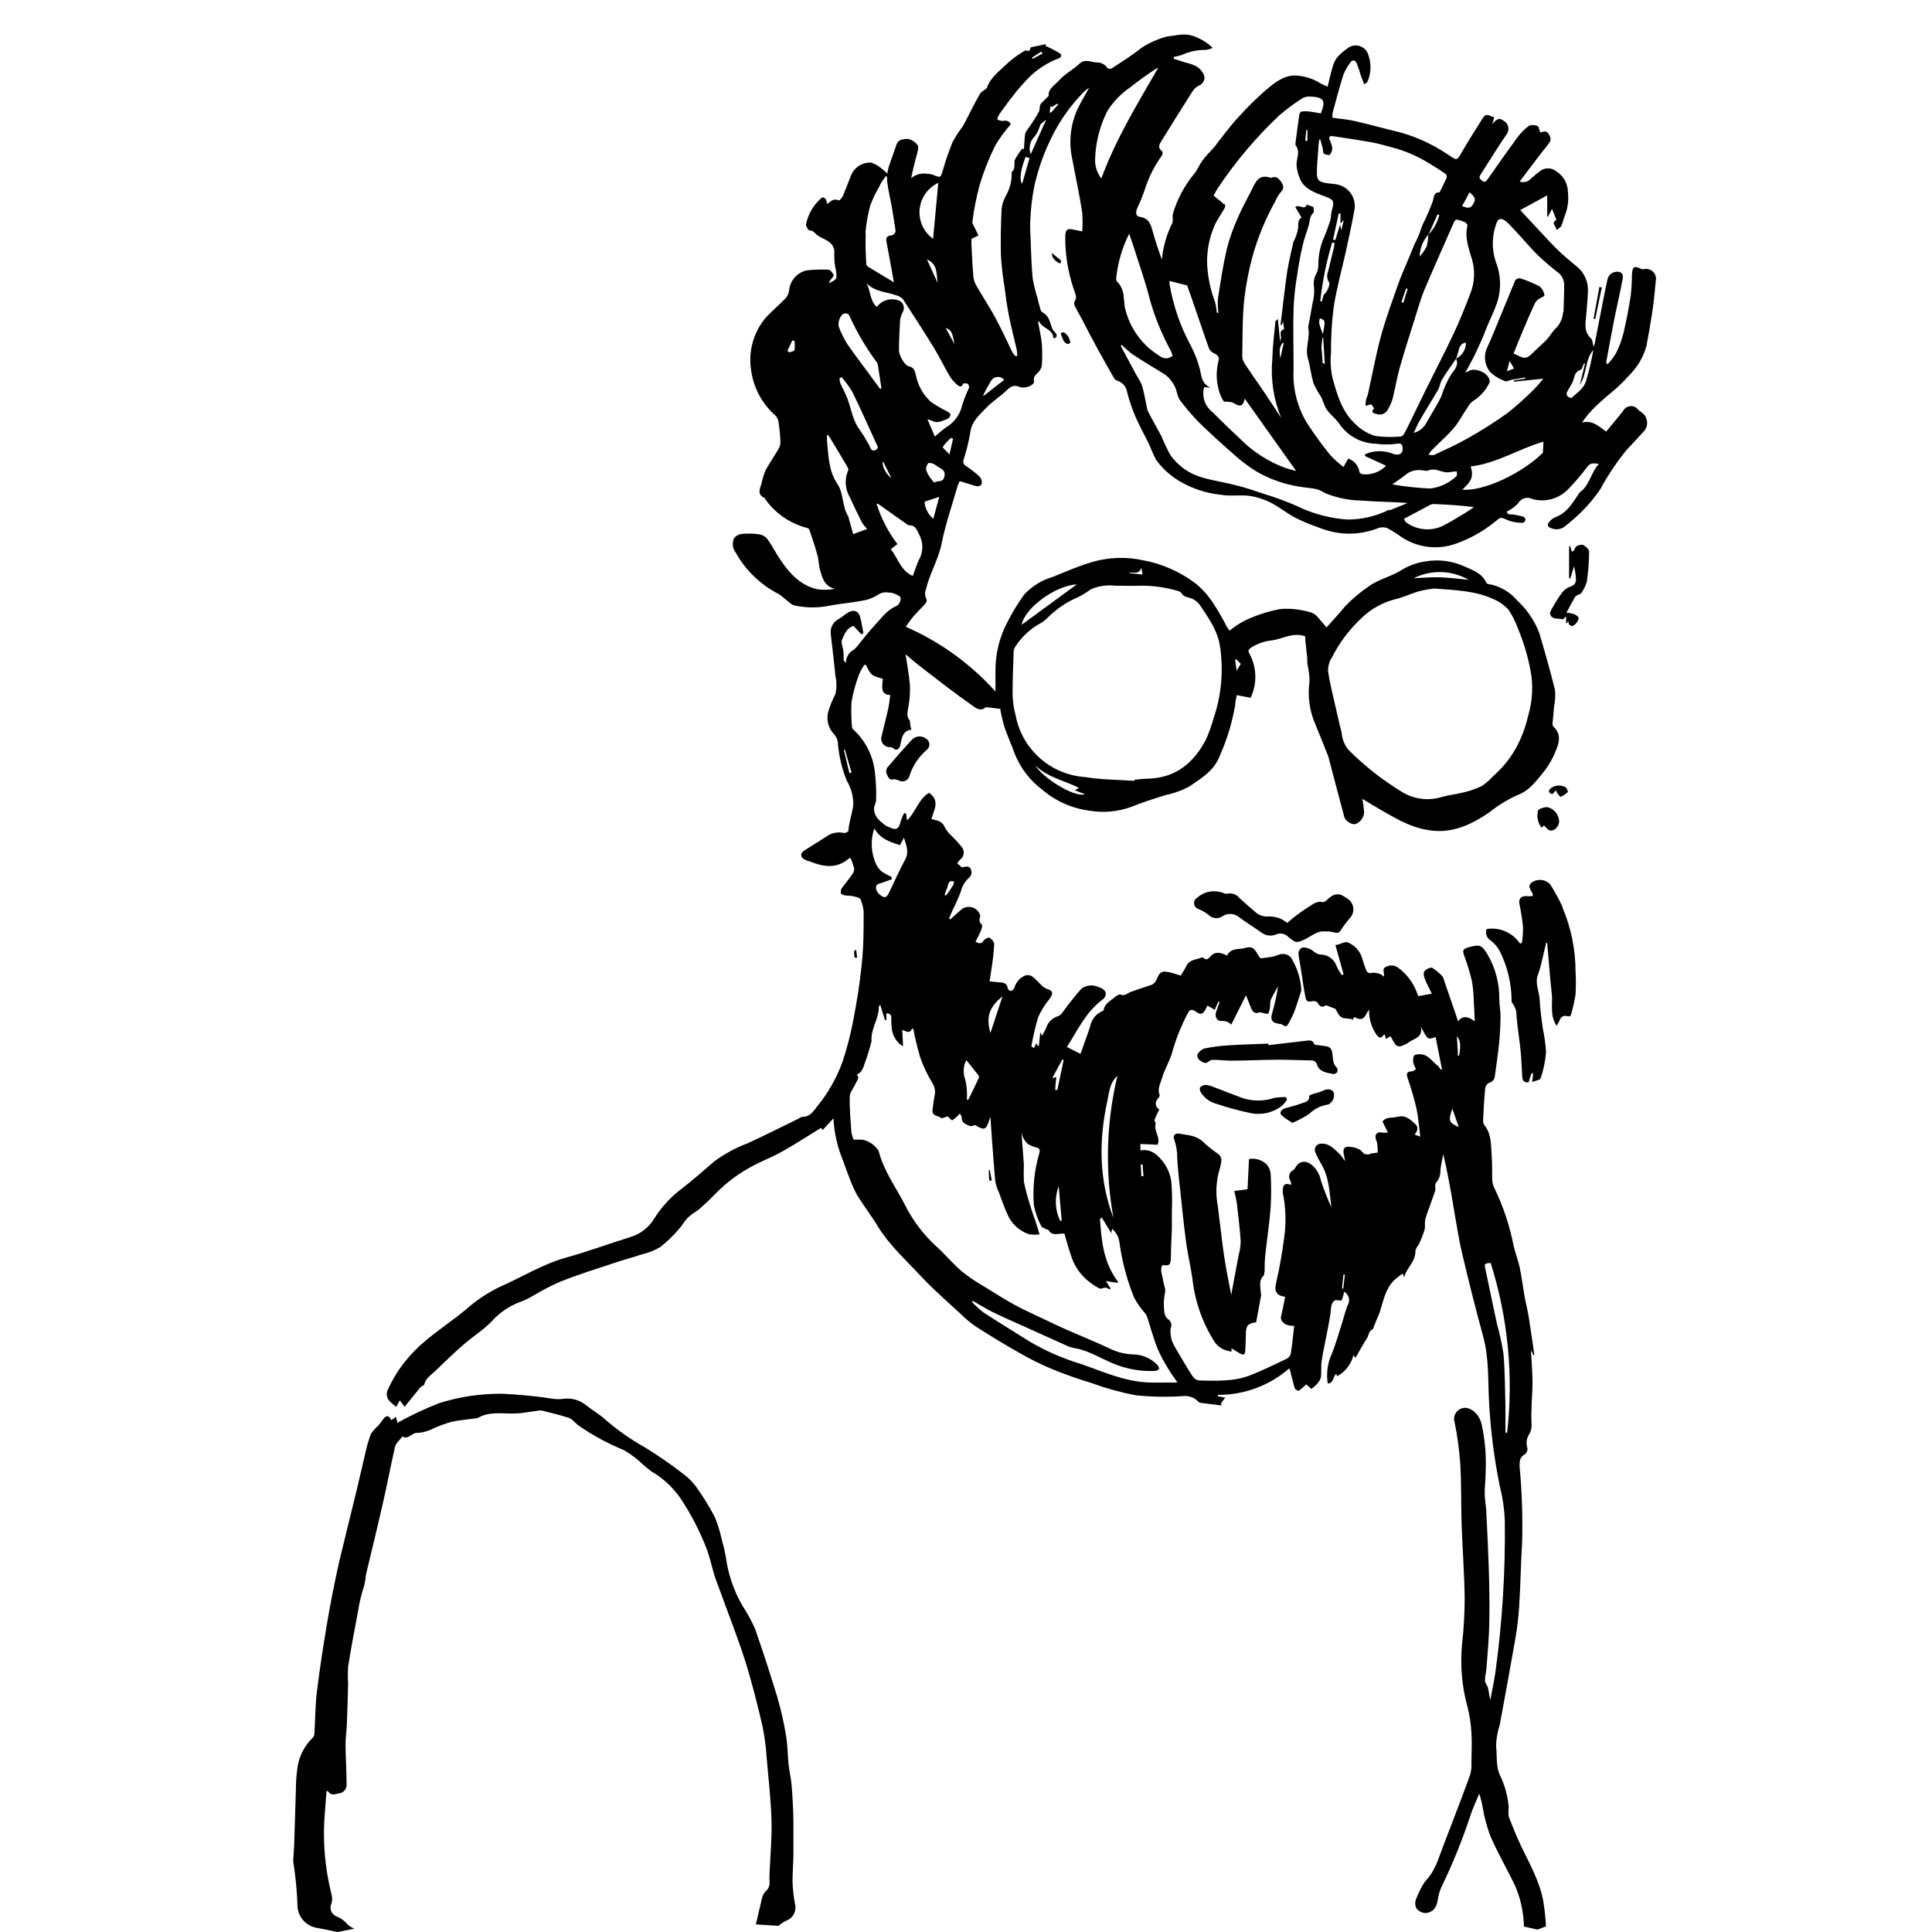 <?xml version="1.0" encoding="UTF-8"?>
<svg width="112px" height="112px" viewBox="0 0 112 112" version="1.1" xmlns="http://www.w3.org/2000/svg" xmlns:xlink="http://www.w3.org/1999/xlink">
    <title>favicon</title>
    <g id="favicon" stroke="none" stroke-width="1" fill="none" fill-rule="evenodd">
        <rect fill="#FFFFFF" x="0" y="0" width="112" height="112"></rect>
        <g id="lluis-salles-silhouette-v3" transform="translate(17, 2)" fill="#000000" fill-rule="nonzero">
            <g id="Group-3" transform="translate(0, 78.797)">
                <path d="M3.04,30.646 C2.899,30.507 2.733,30.394 2.551,30.315 C2.393,30.267 2.265,30.151 2.201,29.999 C2.138,29.847 2.146,29.674 2.223,29.529 C2.263,29.368 2.263,29.2 2.223,29.04 C1.819,27.457 1.69,25.817 1.839,24.19 C1.873,23.812 1.899,23.429 1.929,23.051 L2.005,23.025 C2.189,23.357 2.487,23.187 2.708,23.157 C2.94,23.106 3.101,22.896 3.092,22.66 C3.092,21.895 3.036,21.125 3.032,20.36 C3.032,19.935 3.092,19.54 3.109,19.128 C3.138,18.358 3.164,17.589 3.181,16.82 C3.16,16.484 3.16,16.148 3.181,15.812 C3.351,14.75 3.552,13.687 3.752,12.629 C3.83,12.112 3.952,11.603 4.118,11.107 C4.166,10.895 4.2,10.681 4.22,10.465 C4.561,9.033 4.914,7.6 5.238,6.159 C5.472,5.131 5.664,4.094 5.903,3.069 C5.954,2.852 6.188,2.674 6.328,2.478 C6.682,2.695 6.869,2.223 7.231,2.27 C7.564,2.242 7.888,2.145 8.181,1.985 C8.497,1.848 8.821,1.73 9.152,1.633 C9.604,1.531 10.068,1.497 10.524,1.433 C10.583,1.432 10.642,1.422 10.698,1.403 C11.354,1.016 12.074,1.161 12.781,1.144 C13.271,1.144 13.756,1.033 14.242,0.974 C14.298,0.965 14.356,0.965 14.412,0.974 C14.936,1.11 15.468,1.229 15.979,1.399 C16.18,1.467 16.329,1.675 16.512,1.824 C17.346,2.402 18.239,2.888 19.178,3.273 C19.594,3.518 19.979,3.812 20.324,4.149 C20.469,4.264 20.609,4.391 20.75,4.493 C21.427,4.886 22.008,5.423 22.453,6.066 C23.066,6.99 23.576,7.977 23.974,9.011 C24.148,9.492 24.259,9.993 24.4,10.482 C24.515,10.839 24.655,11.188 24.783,11.54 C25.256,12.85 25.771,14.142 26.193,15.468 C26.585,16.713 26.904,17.988 27.202,19.268 C27.329,19.906 27.413,20.552 27.453,21.202 C27.56,22.392 27.692,23.582 27.726,24.772 C27.752,25.78 27.654,26.787 27.611,27.79 C27.602,27.959 27.602,28.127 27.611,28.296 C27.636,28.513 27.544,28.727 27.368,28.857 C27.246,29.007 27.168,29.188 27.142,29.38 C27.027,29.839 26.934,30.302 26.815,30.761 L28.131,30.846 C28.27,30.716 28.432,30.611 28.608,30.536 C28.991,30.382 29.197,29.964 29.085,29.567 C29.006,29.146 28.959,28.72 28.944,28.292 C28.944,27.765 28.987,27.233 28.995,26.706 C28.995,26.098 28.995,25.491 28.995,24.883 C28.995,24.173 28.948,23.463 28.897,22.758 C28.867,22.333 28.765,21.941 28.718,21.529 C28.659,20.955 28.663,20.369 28.565,19.799 C28.441,19.05 28.272,18.309 28.058,17.58 C27.658,16.259 27.232,14.945 26.78,13.649 C26.572,13.172 26.323,12.714 26.035,12.28 C25.529,11.404 25.202,10.436 25.073,9.432 C25.014,9.108 24.939,8.788 24.847,8.472 C24.84,8.433 24.832,8.395 24.821,8.357 C24.727,7.948 24.6,7.547 24.442,7.158 C24.156,6.606 23.833,6.074 23.475,5.564 C23.27,5.249 23.016,4.97 22.722,4.735 C21.968,4.143 21.18,3.595 20.362,3.095 C19.546,2.638 18.78,2.098 18.075,1.484 C17.743,1.182 17.342,0.957 16.989,0.676 C16.621,0.368 16.14,0.229 15.664,0.294 C15.469,0.319 15.272,0.319 15.077,0.294 C14.089,0.141 13.094,0.043 12.095,0 C10.866,-0.009 9.643,0.173 8.471,0.54 C7.633,0.866 6.819,1.25 6.035,1.688 C6.035,1.611 5.988,1.492 5.949,1.335 L5.69,1.531 C5.545,1.25 5.404,1.229 5.217,1.467 C5.123,1.594 5.034,1.726 4.931,1.849 C4.769,1.987 4.626,2.145 4.506,2.321 C4.379,2.653 4.277,2.994 4.203,3.341 C4.011,4.136 3.837,4.935 3.641,5.734 C3.317,7.065 2.977,8.425 2.653,9.781 C2.397,10.928 2.17,12.082 1.971,13.241 C1.746,14.563 1.545,15.893 1.375,17.228 C1.273,18.048 1.277,18.881 1.226,19.71 C1.224,19.797 1.189,19.881 1.128,19.944 C0.619,20.433 0.3,21.087 0.229,21.788 C0.178,22.17 0.153,22.555 0.153,22.94 C0.119,23.914 0.097,24.887 0.063,25.865 C0.063,26.205 0.025,26.545 0.008,26.889 C-0.003,26.987 -0.003,27.085 0.008,27.182 C0.135,27.98 0.213,28.785 0.242,29.592 C0.22,30.292 0.738,30.892 1.435,30.974 L2.576,31.203 L3.543,31.008 C3.346,30.935 3.172,30.81 3.04,30.646" id="Fill-1"></path>
            </g>
            <path d="M74.891,20.217 C74.763,20.552 74.388,20.799 74.107,21.067 C74.082,21.092 73.924,21.028 73.869,20.969 C73.82,20.905 73.807,20.82 73.835,20.744 C73.945,20.51 74.103,20.319 74.197,20.068 C74.29,19.817 74.282,19.554 74.623,19.443 C74.72,19.409 74.755,19.201 74.823,19.073 L74.887,19.073 C74.784,19.498 74.682,19.898 74.584,20.31 C75.01,19.685 74.861,18.873 75.368,18.283 C75.258,18.931 75.105,19.572 74.908,20.2 L74.891,20.217 Z M70.76,19.367 L70.359,19.52 C70.415,19.307 70.457,19.154 70.517,18.924 L70.76,19.35 L70.76,19.367 Z M73.613,16.102 C73.585,16.486 73.41,16.844 73.123,17.101 C72.949,17.284 72.825,17.526 72.655,17.7 C72.484,17.875 72.259,18.074 72.059,18.261 L71.91,18.406 C71.522,18.805 71.394,18.831 70.896,18.559 C70.846,18.535 70.795,18.516 70.743,18.499 C70.926,18.04 71.105,17.59 71.292,17.148 C71.508,16.629 71.733,16.115 71.969,15.605 C72.015,15.511 72.08,15.428 72.161,15.363 C72.284,15.273 72.544,15.176 72.536,15.129 C72.51,14.93 72.415,14.746 72.267,14.61 C71.923,14.428 71.564,14.276 71.194,14.155 C71.114,14.122 71.023,14.125 70.946,14.164 C70.869,14.204 70.813,14.275 70.794,14.359 C70.402,15.316 70.006,16.276 69.61,17.233 C69.478,17.56 69.337,17.887 69.184,18.215 C68.99,18.681 69.079,19.217 69.414,19.596 C69.663,19.819 69.954,19.991 70.27,20.102 C70.346,20.14 70.491,20.042 70.606,20.021 C70.875,19.97 71.143,19.928 71.411,19.881 C71.411,19.881 71.411,19.928 71.411,19.953 L70.76,20.051 C70.757,20.076 70.757,20.102 70.76,20.127 L72.463,19.953 C72.301,20.165 72.126,20.366 71.939,20.557 C71.448,21.055 70.926,21.522 70.376,21.955 C69.657,22.469 68.91,22.944 68.14,23.379 C67.501,23.745 66.824,24.051 66.156,24.365 C66.062,24.408 65.926,24.365 65.811,24.365 C65.853,24.283 65.905,24.206 65.964,24.136 C66.232,23.864 66.509,23.609 66.777,23.341 C66.999,23.131 67.205,22.907 67.395,22.669 C67.638,22.342 67.821,21.985 68.064,21.645 C68.14,21.489 68.252,21.353 68.392,21.249 C68.78,21.01 69.095,20.669 69.303,20.263 C69.409,20.102 69.354,19.936 69.192,19.749 C68.987,19.555 68.717,19.443 68.434,19.435 C68.298,19.405 68.123,19.537 67.944,19.6 C68.14,19.239 68.349,18.873 68.532,18.495 C68.745,18.045 68.958,17.581 69.133,17.118 C69.307,16.655 69.584,16.132 69.759,15.622 C70.04,14.838 70.027,13.978 69.72,13.203 C69.467,12.467 69.479,11.666 69.754,10.938 C69.882,10.559 70.159,10.666 70.47,10.98 C71.028,11.55 71.535,12.17 72.093,12.74 C72.461,13.094 72.848,13.429 73.251,13.743 C73.499,13.903 73.657,14.171 73.677,14.466 C73.677,15.005 73.651,15.545 73.639,16.085 L73.613,16.102 Z M72.459,24.229 C71.266,25.432 68.988,26.503 67.774,26.384 C68.225,25.959 68.472,25.687 68.255,25.041 C69.767,24.867 71.036,24.021 72.476,23.604 C72.476,23.787 72.455,23.978 72.442,24.229 L72.459,24.229 Z M67.8,27.821 C67.395,28.063 66.995,28.314 66.569,28.518 C65.891,28.809 65.109,28.719 64.516,28.28 C64.448,28.242 64.422,28.127 64.392,28.076 L65.815,27.319 C65.896,27.264 65.99,27.23 66.087,27.217 C66.867,27.251 67.642,27.294 68.447,27.396 C68.234,27.54 68.021,27.693 67.8,27.821 Z M63.54,27.544 C62.795,27.919 61.973,28.115 61.138,28.118 C60.109,28.054 59.103,27.787 58.178,27.332 C57.574,27.069 56.956,26.841 56.326,26.648 C55.785,26.465 55.244,26.282 54.694,26.142 C54.047,25.972 53.374,25.878 52.735,25.691 C51.96,25.487 51.284,25.012 50.831,24.352 C50.649,24.016 50.486,23.67 50.342,23.315 C50.116,22.89 49.869,22.44 49.63,22.002 C49.579,21.921 49.538,21.834 49.511,21.743 C49.409,21.288 49.336,20.82 49.213,20.37 C49.123,20.152 49.012,19.944 48.881,19.749 C48.574,19.179 48.272,18.606 47.969,18.049 L48.033,17.994 C48.224,18.188 48.429,18.369 48.646,18.533 C49.273,18.958 49.924,19.324 50.555,19.728 C50.676,19.818 50.784,19.925 50.874,20.047 C50.968,20.162 51.048,20.287 51.112,20.421 C51.172,20.548 51.202,20.688 51.253,20.846 C51.283,20.967 51.33,21.083 51.394,21.19 C51.724,21.627 52.08,22.044 52.458,22.44 C53.161,23.128 53.889,23.791 54.635,24.437 C55.018,24.778 55.432,25.084 55.87,25.351 C56.658,25.802 57.526,26.099 58.425,26.227 C58.736,26.278 59.056,26.295 59.362,26.363 C59.527,26.425 59.685,26.501 59.835,26.592 C60.483,26.858 61.175,27.002 61.875,27.017 C62.774,27.09 63.677,27.09 64.609,27.158 C64.26,27.302 63.907,27.447 63.562,27.583 L63.54,27.544 Z M47.782,14.368 C47.721,14.291 47.695,14.193 47.709,14.096 C47.806,13.208 48.06,12.345 48.459,11.546 C48.544,11.796 48.634,12.047 48.715,12.302 C49.038,13.335 49.413,14.355 49.669,15.405 C49.96,16.418 50.361,17.395 50.865,18.321 C50.909,18.421 50.947,18.523 50.98,18.627 C50.761,18.818 50.434,18.818 50.214,18.627 C49.207,18.01 48.489,17.017 48.221,15.868 C48.169,15.673 48.182,15.443 48.144,15.256 C48.139,14.918 48.01,14.593 47.782,14.342 L47.782,14.368 Z M46.845,8.345 C46.609,8.041 46.481,7.667 46.483,7.282 C46.504,6.292 46.747,5.319 47.194,4.434 C47.54,3.889 47.993,3.421 48.527,3.057 C48.998,2.682 49.487,2.33 49.992,2.003 C50.039,1.974 50.089,1.951 50.141,1.935 C48.936,4.022 47.697,6.037 46.845,8.345 Z M50.831,14.296 L51.819,14.546 C51.973,14.971 52.16,15.511 52.343,16.043 C52.595,16.769 52.833,17.501 53.097,18.223 C53.162,18.339 53.264,18.43 53.387,18.482 C53.574,18.572 53.706,18.703 53.642,18.907 C53.498,19.452 53.498,20.025 53.642,20.569 C53.703,20.816 53.803,21.051 53.936,21.266 C53.936,21.309 54.115,21.266 54.209,21.296 C54.302,21.295 54.395,21.312 54.481,21.347 C54.907,21.615 55.056,21.56 55.159,21.109 L58.14,25.304 C57.927,25.245 57.714,25.194 57.505,25.126 C56.53,24.764 55.645,24.196 54.912,23.46 C54.344,22.933 53.797,22.404 53.272,21.874 C52.841,21.534 52.658,20.969 52.808,20.442 L53.178,20.472 C52.676,20.268 52.659,19.843 52.561,19.413 C52.435,18.919 52.249,18.442 52.007,17.994 C51.413,16.887 51.004,15.691 50.797,14.453 C50.79,14.399 50.79,14.345 50.797,14.291 L50.831,14.296 Z M57.416,17.904 C57.356,18.176 57.297,18.444 57.216,18.788 C57.192,18.595 57.183,18.401 57.19,18.206 C57.228,18.086 57.283,17.971 57.352,17.866 L57.416,17.904 Z M58.792,5.527 L58.792,6.164 L58.668,6.164 L58.723,5.544 L58.792,5.527 Z M53.983,9.867 C53.804,9.692 53.6,9.544 53.353,9.344 C53.425,9.198 53.504,9.056 53.591,8.919 C54.62,7.373 55.821,5.95 57.173,4.677 C57.571,4.338 57.991,4.025 58.43,3.742 C58.566,3.645 58.73,3.593 58.898,3.593 C59.712,3.627 59.895,3.78 59.571,4.575 C59.362,4.541 59.145,4.494 58.941,4.468 C58.775,4.447 58.608,4.447 58.442,4.468 C58.391,4.468 58.332,4.592 58.319,4.668 C58.242,5.183 58.178,5.701 58.11,6.22 C58.11,6.288 58.085,6.377 58.11,6.424 C58.387,6.785 58.166,7.155 58.161,7.52 C58.171,7.765 58.221,8.006 58.31,8.234 C58.532,8.932 59.162,9.144 59.75,9.365 C60.338,9.586 60.367,9.633 60.206,10.215 C60.15,10.415 60.172,10.619 60.108,10.81 C60.005,11.108 59.907,11.41 59.784,11.694 C59.547,12.212 59.424,12.774 59.426,13.344 C59.429,13.518 59.393,13.691 59.32,13.849 C59.177,14.088 59.125,14.37 59.175,14.644 C59.201,14.957 59.172,15.272 59.09,15.575 C59.013,16.038 58.924,16.497 58.838,16.961 C58.838,16.961 58.838,16.961 58.838,16.99 C58.966,17.577 58.647,18.151 58.813,18.75 C58.953,19.239 59.005,19.758 59.154,20.246 C59.274,20.507 59.416,20.758 59.58,20.994 C59.695,21.22 59.754,21.475 59.882,21.696 C59.986,21.852 60.109,21.995 60.248,22.121 C60.386,22.252 60.513,22.394 60.627,22.546 C61.102,23.262 61.897,23.701 62.757,23.723 C63.165,23.781 63.579,23.781 63.988,23.723 C64.162,23.685 64.286,23.723 64.307,23.923 C64.328,24.123 64.307,24.289 64.069,24.348 C63.962,24.364 63.852,24.349 63.753,24.306 C63.339,24.142 62.883,24.112 62.45,24.221 C62.338,24.249 62.229,24.29 62.126,24.344 L62.126,24.437 L63.353,24.998 C62.997,25.366 62.491,25.548 61.982,25.491 C61.918,25.491 61.82,25.419 61.811,25.368 C61.757,25.006 61.506,24.703 61.16,24.582 C61.079,24.726 60.994,24.879 60.883,25.071 C60.609,24.862 60.353,24.632 60.116,24.382 C59.636,23.788 59.187,23.169 58.77,22.529 C58.202,21.594 57.93,20.509 57.991,19.418 C57.991,18.223 57.953,17.029 57.991,15.834 C58.02,15.197 58.09,14.563 58.2,13.934 C58.28,13.361 58.387,12.787 58.515,12.234 C58.6,11.852 58.74,11.486 58.855,11.112 C58.941,10.853 58.898,10.555 59.137,10.334 C59.2,10.275 59.137,10.092 59.137,9.994 L58.753,9.862 C58.63,10.228 58.327,9.811 58.089,10.003 L58.455,10.615 C58.255,10.725 58.251,10.917 58.259,11.15 C58.235,11.373 58.177,11.591 58.089,11.796 C58.059,11.886 57.995,11.966 57.974,12.06 C57.855,12.587 57.727,13.11 57.637,13.641 C57.539,14.24 57.476,14.848 57.399,15.456 L57.233,16.833 L57.314,16.833 C57.314,16.782 57.352,16.731 57.382,16.638 C57.407,16.816 57.424,16.948 57.441,17.084 C57.062,17.195 57.365,17.509 57.207,17.768 C57.165,17.343 57.126,16.952 57.079,16.493 C57.024,16.553 56.939,16.599 56.935,16.65 C56.866,17.377 56.773,18.104 56.756,18.831 C56.653,19.989 56.83,21.155 57.271,22.231 C56.943,21.73 56.619,21.228 56.283,20.731 C55.947,20.234 55.525,19.643 55.163,19.09 C55.07,18.955 55.018,18.795 55.014,18.631 C55.039,17.505 55.014,16.378 55.142,15.256 C55.242,14.444 55.4,13.64 55.614,12.85 C55.926,11.738 56.369,10.666 56.935,9.658 C57.013,9.466 57.121,9.287 57.254,9.127 C57.484,8.91 57.378,8.702 57.254,8.523 C57.131,8.345 56.964,8.188 56.705,8.302 C56.686,8.307 56.667,8.307 56.649,8.302 C55.929,8.06 55.763,8.617 55.529,9.072 C55.295,9.527 54.98,10.105 54.75,10.644 C54.491,11.215 54.281,11.806 54.124,12.413 C53.902,13.369 53.753,14.347 53.604,15.32 C53.586,15.59 53.596,15.86 53.634,16.128 L53.536,16.128 C53.523,15.92 53.491,15.713 53.438,15.511 C53.181,14.83 53.027,14.113 52.982,13.386 C52.945,12.594 53.091,11.805 53.408,11.078 C53.566,10.721 53.804,10.402 53.992,10.062 C54.035,9.981 54.035,9.884 53.992,9.803 L53.983,9.867 Z M60.9,10.763 L60.755,11.354 L60.687,11.019 L60.406,11.924 L60.278,11.886 C60.389,11.38 60.495,10.878 60.606,10.377 L60.712,10.377 L60.712,10.963 L60.9,10.751 L60.9,10.763 Z M59.482,16.774 C59.473,16.665 59.483,16.556 59.511,16.451 C59.839,16.57 59.839,16.57 59.69,17.373 C59.61,17.177 59.54,16.977 59.482,16.774 Z M59.609,18.159 C59.609,17.998 59.643,17.79 59.665,17.577 L59.707,17.577 C59.737,18.079 59.771,18.58 59.801,19.099 L59.592,18.992 L59.677,18.992 C59.656,18.733 59.635,18.478 59.609,18.181 L59.609,18.159 Z M60.035,14.334 C60.137,14.483 59.937,14.929 59.758,15.069 C59.72,15.095 59.712,15.171 59.695,15.227 C59.677,15.282 59.648,15.397 59.626,15.482 L59.537,15.456 C59.663,14.304 59.894,13.166 60.227,12.056 L60.363,12.081 C60.363,12.196 60.333,12.315 60.308,12.43 C60.201,12.855 60.091,13.31 59.988,13.752 C59.908,13.946 59.925,14.167 60.035,14.347 L60.035,14.334 Z M67.416,18.784 C67.463,18.631 67.518,18.482 67.557,18.325 C67.608,18.096 67.693,17.9 67.983,17.862 C67.985,18.249 67.769,18.606 67.425,18.784 L67.416,18.784 Z M65.738,25.3 C66.104,25.117 66.424,25.3 66.765,25.377 C66.936,25.39 67.109,25.375 67.276,25.334 C67.34,25.334 67.45,25.334 67.455,25.334 C67.467,25.407 67.467,25.482 67.455,25.555 C67.455,25.555 67.455,25.555 67.455,25.581 C67.036,25.99 66.494,26.25 65.913,26.32 C65.176,26.288 64.442,26.208 63.715,26.082 C64.022,25.861 64.328,25.657 64.618,25.423 C64.889,25.265 65.209,25.212 65.517,25.275 C65.593,25.275 65.691,25.321 65.747,25.275 L65.738,25.3 Z M65.696,22.503 C65.543,22.796 65.274,23.011 64.954,23.094 C65.091,22.809 65.184,22.58 65.308,22.372 C65.653,21.772 66.023,21.19 66.368,20.595 C66.471,20.412 66.492,20.17 66.598,20 C66.854,19.575 67.139,19.196 67.412,18.793 C67.587,19.167 67.305,19.46 67.135,19.69 C66.888,20.087 66.694,20.516 66.56,20.965 C66.46,21.179 66.347,21.388 66.224,21.59 C66.049,21.891 65.87,22.193 65.696,22.499 L65.696,22.503 Z M64.601,14.75 C64.52,15.018 64.435,15.282 64.354,15.55 L64.243,15.507 L64.516,14.716 L64.601,14.75 Z M65.802,11.618 C65.794,11.845 65.761,12.07 65.704,12.289 C65.593,12.5 65.457,12.697 65.299,12.876 C65.31,12.405 65.488,11.953 65.802,11.601 L65.802,11.618 Z M66.437,10.47 C66.329,10.893 66.115,11.28 65.815,11.597 L66.334,10.423 L66.437,10.47 Z M60.108,6.942 C60.198,6.833 60.243,6.693 60.231,6.551 C60.204,6.403 60.155,6.26 60.086,6.126 C60.014,5.943 60.086,5.867 60.261,5.892 C61.015,6.003 61.764,6.118 62.514,6.249 C62.893,6.317 63.264,6.432 63.638,6.526 C64.433,6.731 65.191,7.056 65.887,7.491 C66.202,7.682 66.518,7.882 66.82,8.094 C66.87,8.157 66.884,8.24 66.858,8.315 C66.743,8.574 66.611,8.83 66.488,9.085 C66.488,9.11 66.454,9.148 66.432,9.153 C66.096,9.153 66.138,9.416 66.066,9.654 C65.892,10.125 65.691,10.587 65.466,11.036 C65.385,11.223 65.334,11.427 65.257,11.614 C65.18,11.801 65.061,12.039 64.959,12.243 L64.959,12.268 L64.533,13.288 C64.367,13.692 64.184,14.092 64.043,14.5 C63.702,15.486 63.332,16.463 63.059,17.475 C62.757,18.584 62.552,19.719 62.301,20.846 C62.275,20.96 62.216,21.067 62.19,21.177 C62.172,21.293 62.162,21.409 62.161,21.526 L62.493,21.437 L62.663,21.675 C62.501,21.836 62.523,21.942 62.774,21.993 C63.045,22.103 63.355,21.977 63.472,21.709 C63.588,21.512 63.678,21.302 63.741,21.084 C63.894,20.472 63.988,19.843 64.167,19.239 C64.448,18.244 64.771,17.258 65.082,16.264 C65.24,15.775 65.372,15.278 65.572,14.806 C66.126,13.497 66.709,12.204 67.276,10.904 C67.34,10.763 67.412,10.695 67.574,10.759 C67.688,10.79 67.8,10.827 67.91,10.87 C67.983,10.908 68.081,11.019 68.068,11.074 C67.902,11.767 68.144,12.404 68.336,13.046 C68.526,13.705 68.487,14.409 68.225,15.044 C67.932,15.813 67.625,16.587 67.271,17.335 C66.769,18.41 66.215,19.46 65.687,20.531 L64.631,22.699 C64.546,22.869 64.465,23.039 64.367,23.196 C64.331,23.252 64.274,23.29 64.209,23.302 C63.714,23.35 63.215,23.34 62.723,23.273 C62.316,23.151 61.944,22.935 61.637,22.644 C60.806,21.921 60.517,20.892 60.24,19.885 C60.14,19.407 60.113,18.917 60.159,18.431 C60.152,17.559 60.203,16.687 60.312,15.822 C60.482,14.716 60.789,13.628 61.032,12.532 C61.198,11.762 61.368,10.993 61.509,10.215 C61.586,9.864 61.511,9.497 61.303,9.204 C61.094,8.911 60.772,8.72 60.414,8.676 C60.218,8.647 60.018,8.638 59.827,8.604 C59.465,8.536 59.332,8.409 59.341,8.047 C59.341,7.584 59.388,7.125 59.422,6.662 C59.422,6.475 59.456,6.288 59.473,6.105 L59.533,6.067 C59.58,6.237 59.631,6.407 59.677,6.581 C59.707,6.692 59.677,6.853 59.763,6.913 C59.848,6.972 60.057,7.015 60.112,6.959 L60.108,6.942 Z M68.2,9.157 C68.536,9.442 68.57,9.556 68.392,9.845 C68.213,10.134 68.025,10.045 67.757,9.943 C67.91,9.675 68.051,9.425 68.183,9.157 L68.2,9.157 Z M43.927,4.52 L43.851,4.52 L43.893,4.162 L43.979,4.201 L44.298,4.009 L44.349,4.052 L43.923,4.537 L43.927,4.52 Z M42.752,6.942 C42.612,6.571 42.711,6.153 43.003,5.884 C43.144,5.685 43.247,5.462 43.306,5.225 L43.591,4.97 L43.634,4.97 L42.752,6.942 Z M42.258,8.642 C42.075,8.494 42.168,7.818 42.454,7.095 L42.684,7.163 C42.539,7.665 42.398,8.149 42.258,8.642 Z M40.03,20.943 C40.021,20.931 40.01,20.921 39.996,20.914 C40.137,20.654 40.26,20.387 40.422,20.136 C40.486,19.986 40.624,19.88 40.786,19.856 C40.948,19.833 41.11,19.895 41.214,20.021 L40.03,20.943 Z M39.179,20.476 C39.021,20.805 38.887,21.144 38.778,21.492 C38.659,22.025 38.327,22.485 37.858,22.767 C37.641,22.916 37.432,23.098 37.194,23.307 L36.768,22.316 C36.854,22.329 36.938,22.352 37.019,22.384 C37.351,22.584 37.641,22.384 37.939,22.278 C38.029,22.228 38.089,22.138 38.101,22.036 C38.101,21.976 37.986,21.896 37.905,21.849 C37.58,21.689 37.267,21.505 36.968,21.3 C36.513,20.887 36.205,20.336 36.091,19.732 C36.027,19.498 36.001,19.307 35.686,19.235 C35.439,19.192 35.103,18.572 35.115,18.304 C35.115,17.722 35.145,17.139 35.179,16.561 C35.204,16.389 35.26,16.224 35.345,16.072 C35.462,15.847 35.381,15.571 35.162,15.443 C34.691,15.237 34.139,15.382 33.829,15.792 C33.403,15.418 33.484,14.831 33.216,14.402 C33.723,14.946 34.455,14.912 35.069,15.159 C35.193,15.207 35.301,15.289 35.38,15.397 C35.976,16.315 36.572,17.237 37.147,18.176 C37.471,18.703 37.739,19.269 38.054,19.804 C38.171,19.99 38.314,20.158 38.48,20.302 C38.587,20.399 38.731,20.484 38.834,20.255 C38.834,20.212 39.03,20.208 39.106,20.255 C39.166,20.315 39.19,20.402 39.17,20.484 L39.179,20.476 Z M38.029,24.331 C37.871,24.153 37.628,23.953 37.658,23.906 C37.794,23.708 37.958,23.531 38.144,23.379 L38.25,23.434 C38.186,23.706 38.127,23.974 38.046,24.327 L38.029,24.331 Z M37.739,25.662 C37.641,25.997 37.36,25.827 37.156,25.976 C37.073,25.886 36.996,25.791 36.926,25.691 C36.82,25.551 36.74,25.395 36.687,25.228 C36.679,25.092 36.723,24.958 36.811,24.854 C36.84,24.811 37.006,24.854 37.092,24.879 C37.177,24.905 37.317,25.037 37.437,25.1 C37.667,25.219 37.833,25.338 37.739,25.662 L37.739,25.662 Z M37.083,28.055 C36.797,27.81 36.622,27.461 36.598,27.085 L37.449,26.801 C37.339,27.226 37.228,27.608 37.104,28.076 L37.083,28.055 Z M34.191,24.743 L34.672,25.713 C34.434,25.581 34.08,25.003 34.191,24.743 Z M36.287,30.414 C36.138,30.732 36.035,31.072 35.916,31.391 C35.196,31.072 35.064,30.358 34.638,29.836 L35.026,29.542 C34.489,28.839 34.08,28.048 33.816,27.204 C33.843,27.2 33.871,27.2 33.897,27.204 L35.537,28.365 C35.589,28.41 35.652,28.441 35.72,28.454 C36.099,28.454 36.146,28.739 36.295,29.007 C36.527,29.449 36.527,29.976 36.295,30.418 L36.287,30.414 Z M33.437,23.902 C33.264,23.576 33.073,23.26 32.867,22.954 C32.441,22.41 32.36,21.76 32.138,21.143 C32.028,20.824 31.853,20.527 31.712,20.212 C31.685,20.117 31.671,20.018 31.67,19.919 L31.793,19.868 C32.023,20.133 32.23,20.418 32.411,20.718 C32.896,21.713 33.348,22.72 33.804,23.728 C33.85,23.83 33.978,23.974 33.77,24.08 C33.561,24.187 33.501,24.042 33.429,23.915 L33.437,23.902 Z M32.462,28.968 C32.377,28.658 32.287,28.348 32.202,28.042 C32.202,28.042 32.202,27.999 32.202,27.987 C31.806,27.4 31.925,26.622 31.551,26.065 C31.022,25.279 31.031,24.416 30.942,23.553 C30.942,23.494 30.942,23.438 30.942,23.379 L30.942,23.239 L31.005,23.213 C31.065,23.311 31.129,23.409 31.193,23.507 C31.499,24.012 31.806,24.522 32.104,25.032 C32.147,25.1 32.198,25.211 32.172,25.266 C31.956,25.753 31.982,26.314 32.241,26.779 C32.475,27.289 32.718,27.791 32.969,28.293 C33.054,28.428 33.154,28.553 33.267,28.667 L32.462,28.964 L32.462,28.968 Z M31.853,16.217 C32.011,16.132 32.185,16.149 32.253,16.332 C32.681,17.278 33.211,18.174 33.833,19.005 C33.866,19.054 33.886,19.109 33.893,19.167 L34.098,20.51 L34.025,20.548 L33.757,20.187 C33.216,19.435 32.641,18.703 32.113,17.938 C31.918,17.618 31.752,17.281 31.619,16.931 C31.579,16.667 31.665,16.399 31.853,16.208 L31.853,16.217 Z M33.169,11.507 C33.214,10.955 33.312,10.408 33.463,9.875 C33.588,9.539 33.743,9.214 33.927,8.906 C33.987,8.791 34.034,8.672 34.102,8.566 C34.17,8.46 34.264,8.328 34.349,8.209 L34.421,8.247 C34.421,8.46 34.447,8.672 34.481,8.881 C34.549,9.267 34.638,9.65 34.707,10.032 C34.775,10.415 34.834,10.883 34.902,11.278 C34.931,11.364 34.917,11.458 34.864,11.532 C34.81,11.605 34.725,11.648 34.634,11.648 C34.383,11.686 34.353,11.813 34.396,12.039 C34.545,12.812 34.672,13.586 34.822,14.364 C34.345,14.079 33.821,13.769 33.301,13.45 C33.254,13.414 33.224,13.36 33.22,13.301 C33.177,12.704 33.166,12.105 33.186,11.507 L33.169,11.507 Z M37.36,14.41 C37.16,13.985 36.96,13.522 36.738,13.038 C37.394,13.331 37.271,13.917 37.36,14.41 Z M37.394,8.6 C37.296,9.68 37.194,10.772 37.092,11.843 C36.546,11.452 36.249,10.802 36.311,10.135 C36.374,9.468 36.786,8.884 37.394,8.6 L37.394,8.6 Z M38.331,17.951 C38.165,17.649 38.003,17.343 37.82,17.007 C38.152,17.148 38.199,17.233 38.331,17.951 Z M41.764,35.748 C41.776,35.65 41.811,35.557 41.866,35.476 C42.242,34.899 42.757,34.427 43.365,34.103 C43.638,33.958 43.825,33.678 44.085,33.491 C44.492,33.139 44.952,32.852 45.448,32.641 C45.726,32.506 45.992,32.345 46.24,32.161 C46.67,31.973 47.141,31.901 47.607,31.952 C48.14,31.952 48.668,31.978 49.2,31.952 C49.913,31.955 50.621,32.06 51.304,32.263 C51.38,32.281 51.447,32.326 51.492,32.39 C51.611,32.586 51.785,32.611 51.994,32.666 C52.229,32.739 52.432,32.888 52.569,33.091 C53.072,33.844 53.613,34.588 53.732,35.523 C53.933,36.906 53.803,38.318 53.353,39.641 C53.238,40.05 53.095,40.45 52.927,40.84 C52.228,42.204 51.181,43.089 49.566,43.14 C49.298,43.14 49.034,43.182 48.77,43.199 C48.768,43.222 48.768,43.244 48.77,43.267 C47.824,43.199 46.866,43.208 45.938,43.05 C43.924,42.927 42.252,41.454 41.879,39.476 C41.771,39.078 41.711,38.668 41.7,38.256 C41.7,37.406 41.734,36.585 41.764,35.748 Z M45.422,31.88 L42.228,34.218 C42.411,33.223 44.226,31.927 45.422,31.88 Z M49.17,30.915 C49.2,31.089 49.209,31.166 49.23,31.306 L48.438,31.221 C48.676,31.119 48.991,31.366 49.17,30.915 Z M43.042,42.391 C43.732,43.059 44.664,43.242 45.55,43.667 L45.316,43.815 L45.895,44.045 C45.269,44.24 43.476,43.106 43.042,42.404 L43.042,42.391 Z M54.677,36.216 L54.929,36.488 C54.852,36.607 54.788,36.717 54.69,36.879 C54.656,36.632 54.626,36.454 54.601,36.254 L54.677,36.216 Z M60.184,36.169 C60.624,35.281 61.223,34.482 61.952,33.81 C62.498,33.286 63.172,32.914 63.907,32.73 C64.375,32.624 64.818,32.399 65.282,32.271 C65.571,32.2 65.864,32.149 66.16,32.118 C67.412,32.216 68.498,32.25 69.503,32.7 C69.86,32.841 70.182,33.059 70.444,33.338 C70.672,33.678 70.857,34.045 70.994,34.43 C71.37,35.321 71.634,36.255 71.782,37.21 C71.872,37.957 71.811,38.714 71.603,39.437 C71.505,39.873 71.37,40.3 71.198,40.713 C70.838,41.593 70.275,42.377 69.554,42.999 C69.357,43.22 69.133,43.415 68.886,43.577 C68.537,43.741 68.171,43.865 67.795,43.947 C67.369,44.053 66.943,44.096 66.547,44.211 C65.757,44.446 64.903,44.321 64.213,43.871 C63.098,43.187 62.068,42.372 61.147,41.444 C60.931,41.164 60.802,40.827 60.776,40.475 C60.631,39.905 60.504,39.331 60.376,38.774 C60.248,38.217 60.074,37.529 59.988,36.9 C59.984,36.637 60.051,36.378 60.184,36.152 L60.184,36.169 Z M68.14,31.612 C67.548,31.557 67.02,31.485 66.492,31.468 C65.964,31.451 65.466,31.497 64.954,31.519 C65.965,31.014 67.161,31.049 68.14,31.612 L68.14,31.612 Z M32.364,42.791 L32.241,42.821 C32.13,42.366 32.023,41.915 31.917,41.461 L31.981,41.461 L32.364,42.791 Z M33.48,58.518 C33.504,58.464 33.518,58.407 33.523,58.348 C33.471,57.647 33.948,57.073 33.948,56.371 C33.948,56.346 33.974,56.325 34.021,56.235 L34.306,57.141 L34.383,57.141 L34.383,56.745 C34.6,56.745 34.677,56.843 34.672,57.039 C34.666,57.263 34.679,57.488 34.711,57.71 C34.775,58.103 35.007,58.449 35.345,58.658 C35.345,58.335 35.316,58.038 35.303,57.715 C35.524,57.757 35.729,57.97 35.865,57.638 L35.946,57.638 C36.049,58.199 36.182,58.754 36.346,59.3 C36.528,59.818 36.764,60.315 37.049,60.783 C37.193,61.005 37.239,61.275 37.177,61.532 C37.121,61.804 37.087,62.076 37.058,62.352 C37.015,62.709 37.386,62.662 37.552,62.811 C37.603,62.858 37.794,62.756 37.931,62.713 C38.003,62.773 38.156,62.964 38.216,62.938 C38.377,62.83 38.521,62.699 38.642,62.547 C38.668,62.603 38.753,62.7 38.748,62.79 C38.748,63.117 39.008,63.168 39.2,63.266 C39.294,63.317 39.46,63.232 39.536,63.219 C39.666,63.312 39.81,63.382 39.962,63.427 C40.175,63.427 40.218,63.342 40.414,62.734 L40.503,64.031 C40.567,64.847 40.618,65.663 40.699,66.479 C40.74,66.703 40.81,66.92 40.908,67.125 C41.061,67.55 41.214,67.975 41.393,68.375 C41.625,68.936 42.092,69.368 42.671,69.556 C42.867,69.583 43.067,69.583 43.263,69.556 C43.191,69.327 43.122,69.08 43.042,68.838 C42.935,68.519 42.816,68.205 42.722,67.882 C42.577,67.432 42.454,66.975 42.356,66.513 C42.339,66.18 42.339,65.847 42.356,65.514 C42.309,64.838 42.245,64.158 42.211,63.478 C42.208,63.806 42.352,64.118 42.603,64.328 C42.745,64.412 42.898,64.475 43.059,64.515 C43.25,64.566 43.31,64.626 43.25,64.851 C42.963,65.828 42.856,66.849 42.935,67.865 C43.015,68.288 43.158,68.696 43.361,69.076 C43.404,69.17 43.578,69.212 43.693,69.276 C43.723,69.276 43.774,69.297 43.791,69.323 C44.025,69.692 44.375,69.476 44.707,69.518 C44.822,69.909 44.933,70.339 45.077,70.755 C45.266,71.385 45.651,71.939 46.176,72.336 C46.352,72.472 46.541,72.591 46.738,72.693 C46.811,72.732 46.93,72.668 47.092,72.638 L47.343,72.744 L47.382,72.689 L47.109,72.264 L47.756,72.366 L47.829,72.328 C46.977,71.227 46.849,69.943 46.768,68.651 L46.879,68.596 L47.139,69.021 L47.428,69.497 C47.428,69.386 47.458,69.323 47.471,69.233 C47.707,69.44 47.859,69.726 47.897,70.037 C48.047,71.133 48.333,72.207 48.749,73.233 C48.929,73.561 49.146,73.868 49.396,74.147 C49.443,74.208 49.479,74.277 49.503,74.351 C49.703,74.963 49.865,75.584 50.103,76.179 C50.288,76.602 50.506,77.01 50.755,77.399 C50.887,77.628 51.049,77.824 51.257,78.142 C50.631,78.142 50.086,78.164 49.554,78.142 C48.174,78.083 46.93,77.509 45.652,77.067 C44.629,76.758 43.646,76.33 42.722,75.792 C41.815,75.218 40.891,74.657 39.992,74.07 C39.76,73.891 39.544,73.69 39.349,73.471 L39.392,73.412 C39.758,73.62 40.111,73.837 40.486,74.032 C41.095,74.334 41.721,74.606 42.339,74.882 L44.847,76.013 C44.999,76.082 45.16,76.131 45.324,76.157 C46.129,76.302 46.811,76.748 47.548,77.05 C48.306,77.366 49.125,77.511 49.946,77.475 C50.039,77.472 50.127,77.431 50.188,77.36 C50.214,77.314 50.15,77.186 50.095,77.127 C49.714,76.731 49.187,76.51 48.638,76.515 C48.173,76.494 47.719,76.374 47.305,76.162 C46.491,75.783 45.657,75.448 44.835,75.086 C44.375,74.882 43.919,74.661 43.467,74.449 C42.914,74.185 42.352,73.934 41.815,73.641 C41.278,73.348 40.678,72.974 40.111,72.617 C39.635,72.348 39.181,72.043 38.753,71.703 C38.216,71.235 37.76,70.679 37.228,70.207 C36.481,69.512 35.869,68.687 35.422,67.771 C34.898,66.772 34.213,65.837 33.936,64.719 C33.721,64.374 33.37,64.136 32.969,64.065 L32.483,64.065 C32.425,63.928 32.382,63.786 32.356,63.64 C32.309,62.955 32.241,62.263 32.262,61.574 C32.262,61.315 32.5,61.064 32.607,60.8 C32.671,60.643 32.867,60.49 32.666,60.299 C33.033,60.142 33.067,59.785 33.182,59.487 C33.297,59.189 33.386,58.858 33.48,58.539 L33.48,58.518 Z M33.68,46.009 C34.012,46.621 34.579,46.808 35.171,46.991 L35.401,46.565 C35.546,47.016 35.716,47.39 35.469,47.841 C35.128,48.457 34.851,49.116 34.54,49.745 C34.464,49.898 34.366,50.098 34.14,49.962 C33.825,49.779 33.689,49.464 33.846,49.29 C33.91,49.222 34.038,49.214 34.136,49.175 L34.69,48.976 C34.69,48.933 34.69,48.886 34.69,48.84 C34.497,48.754 34.312,48.653 34.136,48.538 C34,48.433 33.89,48.299 33.812,48.147 C33.491,47.483 33.446,46.718 33.689,46.021 L33.68,46.009 Z M37.901,49.52 C37.924,49.412 37.954,49.305 37.99,49.201 C38.012,49.147 38.055,49.104 38.11,49.082 C38.174,49.078 38.24,49.087 38.301,49.107 C38.304,49.171 38.293,49.235 38.267,49.294 C38.139,49.503 37.995,49.719 37.841,49.915 L37.76,49.889 C37.799,49.766 37.846,49.643 37.884,49.52 L37.901,49.52 Z M39.021,59.457 L39.737,60.358 C39.757,60.403 39.757,60.454 39.737,60.499 C39.541,60.924 39.336,61.349 39.132,61.753 L39.051,61.753 C39.061,61.567 39.061,61.381 39.051,61.196 C39.037,60.971 39,60.749 38.94,60.533 C38.823,60.189 38.845,59.814 39.004,59.487 L39.021,59.457 Z M41.116,55.759 L40.414,57.885 C40.15,56.937 40.346,56.384 41.116,55.759 Z M44.549,68.77 L44.456,68.77 C44.155,68.141 44.126,67.416 44.375,66.764 L44.549,68.77 Z M44.571,59.419 L44.66,59.449 C44.541,60.031 44.417,60.609 44.294,61.191 L44.174,61.191 C44.174,60.945 44.213,60.703 44.234,60.435 L43.996,60.507 C44.204,60.125 44.387,59.78 44.571,59.44 L44.571,59.419 Z M47.198,61.799 C47.305,61.31 47.335,60.745 47.778,60.371 C47.131,63.072 47.053,65.876 47.548,68.609 C46.696,66.373 46.696,64.09 47.198,61.808 L47.198,61.799 Z M49.243,65.51 C49.243,65.735 49.273,65.961 49.29,66.186 L49.162,66.186 C49.162,65.961 49.136,65.735 49.128,65.51 L49.243,65.51 Z M60.879,71.886 L60.964,71.886 L60.87,72.702 L60.798,72.702 C60.823,72.43 60.853,72.158 60.879,71.886 Z M67.195,62.271 C67.305,62.586 67.433,62.964 67.565,63.338 C66.978,63.066 66.952,62.977 67.195,62.271 Z M67.587,59.198 L67.514,59.198 C67.514,58.828 67.476,58.454 67.455,58.063 C67.663,58.327 67.693,58.603 67.587,59.194 L67.587,59.198 Z M69.418,71.223 C70.42,74.397 70.745,77.746 70.372,81.054 L70.27,81.054 C70.27,80.527 70.27,79.996 70.27,79.469 C70.244,78.478 70.244,77.488 70.159,76.493 C70.069,75.899 69.941,75.311 69.776,74.734 C69.541,73.641 69.32,72.549 69.086,71.456 C69.03,71.201 69.214,71.248 69.388,71.214 L69.418,71.223 Z M29.042,18.304 C29.042,18.368 28.846,18.393 28.744,18.431 L28.65,18.329 L28.931,17.734 L29.059,17.764 C29.08,17.943 29.08,18.125 29.059,18.304 L29.042,18.304 Z M43.365,0.992 L43.438,1.098 L42.867,1.412 L42.824,1.34 L43.365,0.992 L43.365,0.992 Z M76.876,20.344 C77.063,20.174 77.24,19.993 77.404,19.8 C77.896,19.326 78.255,18.731 78.443,18.074 C78.566,17.424 78.681,16.774 78.779,16.119 C78.877,15.465 78.933,14.903 78.984,14.296 C79.031,14.101 78.973,13.896 78.832,13.755 C78.69,13.613 78.484,13.556 78.29,13.603 C78.252,13.613 78.212,13.613 78.175,13.603 C77.715,13.39 77.634,13.437 77.604,13.951 C77.603,14.346 77.58,14.741 77.536,15.133 C77.421,15.868 77.284,16.599 77.11,17.326 C77.011,17.722 76.868,18.106 76.684,18.47 C76.541,18.707 76.372,18.928 76.181,19.128 C76.122,19.039 76.113,18.992 76.122,18.95 C76.19,18.563 76.262,18.181 76.335,17.798 C76.407,17.416 76.492,16.948 76.582,16.497 C76.744,15.715 76.922,14.937 77.071,14.155 C77.127,13.854 76.935,13.705 76.646,13.764 C76.419,13.797 76.238,13.966 76.19,14.189 C76.113,14.504 76.054,14.823 75.99,15.142 L75.479,17.756 C75.479,17.866 75.423,17.968 75.385,18.108 C75.325,17.909 75.33,17.713 75.232,17.62 C74.806,17.224 74.912,16.748 74.955,16.268 C74.997,15.788 75.036,15.371 75.053,14.92 C75.091,14.353 74.849,13.802 74.405,13.446 C73.979,13.097 73.554,12.744 73.183,12.37 C72.812,11.996 72.382,11.52 71.982,11.095 C71.701,10.797 71.428,10.496 71.13,10.177 L72.693,9.327 L72.693,10.559 L72.736,10.559 C72.804,10.428 72.876,10.3 72.974,10.113 C73.072,10.364 73.153,10.538 73.23,10.746 C72.872,10.938 73.23,11.099 73.23,11.337 C73.358,11.235 73.468,11.184 73.507,11.104 C73.6,10.9 73.643,10.678 73.728,10.47 C73.891,10.047 73.948,9.59 73.894,9.14 C73.891,8.651 73.639,8.198 73.226,7.937 C72.986,7.737 72.648,7.703 72.374,7.852 C72.152,7.996 71.948,8.188 71.752,8.353 C71.589,8.54 71.329,8.607 71.096,8.523 C71.654,7.788 72.182,7.078 72.723,6.398 C72.855,6.228 72.949,6.109 72.838,5.875 C72.727,5.642 72.621,5.569 72.387,5.659 C72.353,5.669 72.318,5.669 72.284,5.659 C72.225,5.51 72.208,5.336 72.135,5.31 C71.983,5.237 71.808,5.228 71.65,5.285 C71.395,5.468 71.171,5.69 70.985,5.943 C70.38,6.76 69.801,7.593 69.218,8.421 C69.133,8.536 69.056,8.583 68.928,8.481 C68.8,8.379 68.707,8.319 68.817,8.145 C69.324,7.359 69.81,6.551 70.342,5.782 C70.435,5.656 70.468,5.495 70.431,5.342 C70.394,5.19 70.291,5.061 70.151,4.991 C69.929,4.83 69.797,4.86 69.512,5.191 C69.563,5.013 69.588,4.906 69.622,4.787 C69.397,4.787 69.196,4.485 68.971,4.826 C68.575,5.472 68.153,6.101 67.778,6.764 C67.463,7.316 67.48,7.333 66.982,6.985 L66.807,6.874 C66.019,6.357 65.158,5.96 64.252,5.697 C63.353,5.48 62.459,5.229 61.556,5.021 C61.13,4.923 60.704,4.889 60.248,4.826 C60.236,4.738 60.236,4.649 60.248,4.562 C60.444,3.835 60.636,3.1 60.861,2.381 C60.959,2.122 61.092,1.877 61.258,1.655 C61.402,1.442 61.543,1.446 61.654,1.68 C61.75,1.917 61.831,2.16 61.896,2.407 C61.952,2.56 62.016,2.705 62.088,2.892 C62.186,2.811 62.263,2.777 62.28,2.726 C62.489,2.24 62.505,1.693 62.327,1.196 C62.26,0.946 62.071,0.747 61.824,0.669 C61.577,0.591 61.307,0.643 61.109,0.809 C60.909,0.945 60.725,1.102 60.559,1.276 C60.429,1.434 60.332,1.616 60.274,1.812 C60.154,2.199 60.069,2.594 59.963,3.023 C59.767,2.934 59.639,2.887 59.537,2.824 C59.083,2.543 58.563,2.387 58.029,2.373 C57.318,2.411 56.824,2.853 56.326,3.27 C55.771,3.76 55.247,4.282 54.754,4.834 C54.328,5.289 53.975,5.786 53.587,6.266 C53.527,6.343 53.481,6.428 53.417,6.5 C53.187,6.764 52.931,7.006 52.722,7.287 C52.514,7.567 52.412,7.86 52.207,8.103 C51.655,8.775 51.243,9.551 50.997,10.385 C50.942,10.564 51.036,10.81 50.946,10.955 C50.624,11.61 50.424,12.319 50.354,13.046 C50.163,12.527 49.988,12.005 49.839,11.473 C49.724,11.048 49.63,10.649 49.077,10.572 C48.817,10.534 48.813,10.3 48.97,9.969 C49.128,9.637 49.226,9.378 49.336,9.076 C49.558,8.341 49.901,7.647 50.35,7.023 C50.397,6.968 50.41,6.794 50.376,6.772 C50.073,6.56 50.222,6.347 50.35,6.139 C50.934,5.187 51.53,4.252 52.135,3.287 C52.232,3.14 52.368,3.023 52.526,2.947 C52.662,2.892 52.765,2.778 52.805,2.638 C52.845,2.497 52.818,2.346 52.731,2.228 C52.454,1.735 51.947,1.706 51.496,1.553 C51.347,1.497 51.193,1.455 51.044,1.408 C51.044,1.374 51.044,1.34 51.044,1.302 C51.213,1.275 51.378,1.232 51.538,1.174 C51.966,0.98 52.432,0.885 52.901,0.894 C53.04,0.874 53.175,0.834 53.302,0.775 C53.035,0.518 52.723,0.312 52.382,0.167 C52.132,0.048 51.857,-0.009 51.581,0.001 C51.382,0.01 51.184,0.035 50.989,0.073 C50.872,0.083 50.755,0.098 50.64,0.12 C50.116,0.259 49.618,0.482 49.166,0.779 C48.638,1.204 48.046,1.574 47.462,1.956 C47.399,1.999 47.224,1.995 47.207,1.956 C47.067,1.735 46.817,1.606 46.555,1.621 C46.223,1.591 45.891,1.395 45.559,1.71 C45.226,2.024 44.732,2.288 44.4,2.654 C44.153,2.93 43.744,3.159 43.795,3.555 C43.629,3.725 43.502,3.844 43.37,3.98 C43.237,4.116 43.293,4.341 43.229,4.473 C43.027,4.839 42.801,5.191 42.552,5.527 C42.49,5.604 42.446,5.694 42.424,5.79 C42.39,6.075 42.381,6.364 42.36,6.641 C42.318,6.641 42.245,6.611 42.232,6.641 C42.098,6.824 41.973,7.014 41.858,7.21 C41.726,7.44 41.926,7.767 41.649,7.967 C41.649,7.967 41.649,7.967 41.649,7.992 C41.664,8.485 41.539,8.971 41.287,9.395 C41.162,9.63 41.085,9.887 41.061,10.151 C41.023,11.027 41.001,11.903 41.023,12.778 C41.056,13.369 41.122,13.958 41.219,14.542 C41.295,15.129 41.372,15.715 41.487,16.298 C41.615,16.952 41.789,17.603 41.938,18.257 C41.958,18.375 41.97,18.494 41.973,18.614 L41.892,18.657 C41.818,18.596 41.753,18.524 41.7,18.444 C41.398,17.836 41.129,17.216 40.806,16.621 C40.456,15.936 40.03,15.303 39.639,14.627 C39.535,14.464 39.465,14.282 39.434,14.092 C39.375,13.475 39.349,12.855 39.319,12.234 C39.311,12.104 39.311,11.973 39.319,11.843 L39.724,11.652 C39.664,11.529 39.6,11.405 39.545,11.278 C39.49,11.15 39.353,10.98 39.37,10.853 C39.463,10.127 39.605,9.408 39.796,8.702 C40.035,7.921 40.337,7.16 40.699,6.428 C40.96,5.993 41.26,5.583 41.598,5.204 C41.527,5.039 41.343,4.955 41.172,5.008 C41.061,5.034 40.933,4.962 40.81,4.936 C40.833,4.827 40.873,4.722 40.929,4.626 C41.363,4.026 41.798,3.402 42.309,2.862 C42.852,2.204 43.556,1.697 44.353,1.391 C44.536,1.332 44.579,1.179 44.43,1.085 C44.166,0.926 43.891,0.784 43.608,0.66 C43.621,0.627 43.63,0.593 43.638,0.558 L42.748,0.745 C42.748,0.805 42.692,0.885 42.667,0.949 C42.565,0.949 42.454,0.902 42.398,0.949 C42.046,1.15 41.717,1.388 41.415,1.659 C40.989,2.084 40.431,2.458 40.214,3.087 C40.214,3.125 40.145,3.151 40.111,3.181 C40.009,3.266 39.869,3.329 39.809,3.44 C39.498,3.992 39.208,4.562 38.915,5.14 C38.876,5.208 38.842,5.28 38.8,5.344 C38.578,5.631 38.381,5.937 38.212,6.258 C38.002,6.776 37.82,7.305 37.667,7.843 C37.522,8.319 37.535,8.319 37.07,8.128 C36.968,8.092 36.86,8.075 36.751,8.077 C36.419,8.017 36.077,8.111 35.822,8.332 C35.916,7.809 36.057,7.321 36.184,6.828 C36.219,6.692 36.265,6.492 36.184,6.402 C36.053,6.228 35.865,6.105 35.652,6.054 C35.418,6.054 35.094,6.054 34.979,6.36 C34.826,6.785 34.677,7.21 34.532,7.635 C34.485,7.784 34.464,7.937 34.434,8.06 C34.3,7.928 34.158,7.804 34.008,7.69 C33.855,7.575 33.684,7.486 33.501,7.427 C33.021,7.399 32.571,7.665 32.364,8.098 C32.189,8.523 32.04,8.949 31.857,9.374 C31.815,9.48 31.653,9.637 31.623,9.62 C31.342,9.48 31.163,9.654 30.967,9.828 C30.945,9.776 30.926,9.722 30.912,9.667 C30.878,9.471 30.695,9.374 30.575,9.514 C30.14,9.91 29.842,10.434 29.723,11.01 C29.723,11.125 29.864,11.363 29.928,11.359 C30.171,11.359 30.243,11.537 30.388,11.643 C30.468,11.698 30.552,11.746 30.639,11.788 C31.065,11.992 31.427,12.183 31.363,12.761 C31.357,13.059 31.388,13.356 31.457,13.645 C31.534,14.189 31.538,14.189 31.031,14.419 C31.073,14.334 31.125,14.254 31.184,14.181 C31.244,14.104 31.355,13.985 31.329,13.943 C31.265,13.824 31.146,13.645 31.044,13.637 C30.618,13.613 30.19,13.625 29.766,13.675 C29.201,13.8 28.785,14.28 28.744,14.857 C28.717,15.033 28.635,15.197 28.51,15.324 C28.165,15.686 27.773,16.004 27.432,16.37 C26.687,17.223 26.362,18.364 26.546,19.481 C26.685,20.49 27.184,21.416 27.952,22.087 C28.048,22.191 28.11,22.321 28.131,22.461 C28.187,22.829 28.224,23.199 28.241,23.57 C28.251,23.718 28.219,23.865 28.148,23.995 C27.901,24.42 27.611,24.845 27.377,25.27 C27.278,25.515 27.201,25.769 27.147,26.027 C27.045,26.346 26.874,26.677 27.338,26.877 C27.338,26.877 27.338,26.877 27.338,26.903 C27.921,27.744 28.787,28.347 29.779,28.603 C29.835,28.615 29.884,28.648 29.915,28.696 C30.077,29.181 30.247,29.661 30.379,30.154 C30.465,30.456 30.46,30.783 30.55,31.085 C30.677,31.51 30.801,32.003 31.402,32.131 C31.077,32.199 30.742,32.21 30.413,32.165 C29.425,31.957 28.791,31.268 28.25,30.465 C27.982,30.074 27.769,29.648 27.496,29.262 C27.381,29.112 27.214,29.011 27.027,28.977 C26.679,28.926 26.326,28.919 25.975,28.956 C25.807,28.98 25.654,29.068 25.55,29.202 C25.483,29.36 25.463,29.535 25.494,29.704 C25.521,29.819 25.572,29.928 25.643,30.023 C26.22,31.058 27.091,31.9 28.148,32.441 C28.278,32.525 28.401,32.62 28.514,32.726 C28.693,32.853 28.855,33.053 29.051,33.096 C29.689,33.239 30.35,33.25 30.993,33.13 C31.661,32.994 32.347,32.947 33.016,32.819 C33.319,32.772 33.609,32.662 33.868,32.496 C34.049,32.367 34.273,32.314 34.494,32.348 C34.592,32.349 34.689,32.363 34.783,32.39 C34.941,32.462 35.184,32.535 35.209,32.654 C35.224,32.834 35.143,33.01 34.996,33.117 C34.43,33.342 34.106,33.827 33.718,34.239 C33.331,34.651 33.088,34.979 32.79,35.348 C32.706,35.462 32.611,35.566 32.505,35.659 C32.219,35.81 32.037,36.105 32.032,36.428 C31.97,36.382 31.926,36.316 31.908,36.241 C31.908,36.062 31.908,35.884 31.887,35.71 C31.866,35.535 31.742,35.255 31.81,35.089 C31.947,34.762 32.096,34.396 32.475,34.282 L32.935,34.775 L33.054,34.707 C32.99,34.388 32.948,34.056 32.854,33.742 C32.76,33.427 32.509,33.317 32.177,33.499 C31.989,33.614 31.827,33.763 31.64,33.873 C31.295,34.036 31.1,34.407 31.163,34.783 C31.252,35.586 31.355,36.39 31.431,37.193 C31.509,37.536 31.509,37.892 31.431,38.234 C31.254,38.572 31.111,38.927 31.005,39.293 C30.896,39.75 31.027,40.231 31.355,40.568 C31.47,40.695 31.544,40.853 31.568,41.023 C31.624,41.794 31.801,42.551 32.092,43.267 C32.344,43.683 32.474,44.162 32.466,44.649 C32.407,45.167 32.215,45.652 32.181,46.17 C32.181,46.217 32.011,46.298 31.925,46.289 C31.638,46.224 31.337,46.26 31.074,46.391 C30.618,46.672 30.175,46.969 29.728,47.241 C29.579,47.339 29.391,47.454 29.459,47.637 C29.528,47.819 29.694,47.824 29.821,47.913 L29.877,47.913 C30.673,48.232 31.461,48.414 32.202,47.773 C32.236,47.757 32.272,47.747 32.309,47.743 C32.39,47.931 32.458,48.124 32.513,48.321 C32.528,48.433 32.501,48.547 32.436,48.64 C32.232,48.937 32.011,49.209 31.798,49.49 C31.738,49.575 31.717,49.792 31.764,49.821 C31.892,49.897 32.04,49.932 32.189,49.923 C32.364,49.923 32.85,50.017 32.892,50.144 C32.987,50.372 33.046,50.613 33.067,50.858 C33.067,51.883 33.067,52.911 32.952,53.932 C32.845,55.028 32.662,56.125 32.454,57.209 C32.297,58.012 32.09,58.804 31.832,59.581 C31.494,60.506 31.003,61.368 30.379,62.131 C30.149,62.424 29.953,62.756 29.502,62.747 C29.442,62.747 29.383,62.807 29.319,62.836 C28.344,63.312 27.372,63.801 26.384,64.26 C25.679,64.523 25.014,64.882 24.408,65.327 C23.808,65.842 23.216,66.369 22.594,66.853 C21.931,67.338 21.366,67.944 20.928,68.638 C20.615,69.162 20.114,69.547 19.527,69.718 C18.275,70.113 17.031,70.568 15.771,70.917 C14.404,71.308 13.215,72.064 11.938,72.617 C11.219,72.972 10.553,73.424 9.957,73.96 C8.854,74.865 7.606,75.596 6.665,76.71 C6.164,77.286 5.755,77.936 5.451,78.636 C5.399,78.8 5.419,78.979 5.506,79.129 C5.641,79.292 5.799,79.436 5.975,79.554 L6.175,79.184 L6.456,79.554 C6.776,79.158 7.069,78.789 7.372,78.423 C7.432,78.355 7.576,78.325 7.598,78.253 C7.687,77.887 7.994,77.705 8.241,77.471 C8.794,76.948 9.335,76.404 9.915,75.911 C10.494,75.418 11.022,75.099 11.507,74.598 C11.97,74.079 12.556,73.686 13.211,73.454 C13.458,73.36 13.696,73.243 13.922,73.106 C14.412,72.811 14.92,72.547 15.443,72.315 C16.503,71.89 17.572,71.558 18.663,71.197 C19.165,71.027 19.681,70.895 20.183,70.725 C20.564,70.637 20.93,70.493 21.269,70.3 C21.655,69.997 22.01,69.657 22.33,69.284 C22.534,69.063 22.679,68.783 22.896,68.57 C23.113,68.358 23.377,68.239 23.595,68.043 C23.948,67.733 24.28,67.406 24.608,67.07 C25.206,66.483 25.886,65.987 26.627,65.595 C27.194,65.289 27.803,65.064 28.361,64.745 C29.123,64.32 29.855,63.835 30.601,63.38 L30.686,63.512 L31.316,62.832 C31.356,63.627 31.526,64.409 31.819,65.149 C31.977,65.552 32.113,65.969 32.275,66.369 C32.392,66.691 32.534,67.004 32.701,67.304 C33.092,67.933 33.552,68.528 33.927,69.157 C34.604,70.228 35.546,71.078 36.397,71.992 C37.13,72.778 37.952,73.484 38.74,74.215 C39.002,74.474 39.287,74.709 39.592,74.916 C40.405,75.435 41.236,75.941 42.075,76.417 C42.674,76.764 43.294,77.073 43.932,77.343 C44.715,77.671 45.52,77.947 46.33,78.193 C47.147,78.492 47.987,78.724 48.842,78.886 C49.737,78.978 50.637,78.995 51.534,78.937 C51.879,78.885 52.227,79.004 52.467,79.256 C52.5,79.293 52.545,79.317 52.595,79.324 C53.021,79.379 53.408,79.426 53.813,79.477 C53.804,79.437 53.793,79.397 53.779,79.358 L54.03,79.018 L53.604,78.946 L53.604,78.861 C55.124,78.871 56.595,78.325 57.74,77.326 C57.774,77.42 57.791,77.45 57.799,77.488 C57.884,77.815 57.957,78.151 58.059,78.474 C58.08,78.546 58.259,78.644 58.298,78.623 C58.449,78.51 58.591,78.387 58.723,78.253 L59.022,78.517 C59.132,78.436 59.236,78.346 59.332,78.249 C59.445,78.14 59.527,78.004 59.571,77.853 C59.618,77.539 59.571,77.216 59.618,76.901 C59.677,76.476 59.78,76.021 59.865,75.579 C59.95,75.137 60.061,74.627 60.129,74.143 C60.172,73.841 60.129,73.518 60.414,73.369 C60.572,73.369 60.759,73.424 60.781,73.369 C60.845,73.212 60.892,73.048 60.921,72.88 C61.057,72.958 61.155,73.088 61.192,73.24 C61.229,73.392 61.202,73.552 61.117,73.684 C61.011,73.971 60.92,74.263 60.844,74.559 C60.606,75.282 60.419,76.021 60.108,76.714 C59.94,77.193 59.893,77.705 59.971,78.206 C60.342,78.176 60.257,77.781 60.474,77.641 C60.474,77.692 60.504,77.743 60.512,77.785 C60.989,77.526 61.335,77.079 61.466,76.553 L61.577,76.723 C61.811,76.323 62.003,75.945 62.25,75.571 C62.352,75.405 62.335,75.167 62.561,75.069 C62.612,75.044 62.629,74.933 62.659,74.861 C62.718,74.708 62.782,74.559 62.846,74.406 C62.91,74.253 62.97,74.143 63.012,73.981 C63.204,73.361 63.327,72.706 63.813,72.222 C63.972,72.081 64.138,71.949 64.311,71.826 C64.343,71.894 64.372,71.966 64.401,72.043 C64.537,71.495 65.069,71.138 65.052,70.534 C65.052,70.373 65.223,70.215 65.295,70.045 C65.41,69.799 65.506,69.545 65.585,69.284 C65.627,69.102 65.585,68.889 65.619,68.706 C65.713,68.358 65.849,68.022 65.968,67.686 C66.045,67.461 66.13,67.236 66.207,67.015 C66.211,66.989 66.211,66.963 66.207,66.938 C66.207,66.811 66.181,66.628 66.253,66.56 C66.425,66.367 66.513,66.116 66.5,65.859 C66.53,65.535 66.611,65.221 66.667,64.902 C66.905,65.931 67.093,66.942 67.259,67.95 C67.42,68.842 67.544,69.743 67.753,70.628 C68.136,72.26 68.548,73.886 68.988,75.507 C69.329,76.757 69.252,78.057 69.324,79.307 C69.411,80.938 69.619,82.561 69.946,84.161 C70.111,84.808 70.208,85.471 70.236,86.138 C70.274,89.093 70.091,92.047 69.686,94.974 C69.605,95.502 69.495,96.02 69.397,96.543 C69.324,96.301 69.311,96.071 69.26,95.846 C69.226,95.706 69.09,95.574 69.086,95.421 C69.086,95.174 69.158,94.923 69.175,94.677 C69.239,93.793 69.324,92.909 69.337,92.025 C69.358,90.932 69.337,89.836 69.299,88.743 C69.269,87.744 69.218,86.745 69.167,85.768 C69.167,85.373 69.073,84.977 69.069,84.582 C69.064,84.187 69.133,83.685 69.128,83.235 C69.164,82.335 69.084,81.435 68.89,80.557 C68.838,80.338 68.736,80.134 68.592,79.962 C68.455,79.798 68.27,79.681 68.064,79.626 C67.839,79.581 67.609,79.659 67.457,79.829 C67.305,80 67.256,80.238 67.327,80.455 C67.487,81.256 67.597,82.067 67.655,82.882 C67.723,84.038 67.693,85.194 67.731,86.35 C67.782,87.791 67.889,89.228 67.91,90.669 C67.906,91.556 67.855,92.443 67.757,93.325 C67.64,94.555 67.75,95.795 68.081,96.985 C68.202,97.473 68.276,97.971 68.302,98.473 C68.34,99.038 68.302,99.612 68.302,100.173 C68.316,100.416 68.29,100.66 68.225,100.895 C67.608,102.596 66.948,104.245 66.33,105.911 C66.232,106.158 66.113,106.395 65.972,106.621 C65.853,106.816 65.678,106.974 65.546,107.169 C65.368,107.463 65.215,107.771 65.091,108.092 C65.02,108.266 65.028,108.463 65.112,108.631 C65.242,108.796 65.438,108.896 65.649,108.903 C66.075,108.861 66.275,108.589 66.347,108.147 C66.38,107.893 66.449,107.646 66.552,107.411 C67.214,106.05 67.783,104.646 68.255,103.208 C68.396,102.783 68.587,102.387 68.754,101.979 C68.845,102.257 68.915,102.541 68.962,102.829 C69.056,103.371 69.199,103.903 69.388,104.419 C69.814,105.405 70.368,106.349 70.836,107.326 C71.156,108.073 71.328,108.874 71.343,109.685 L72.135,109.86 L72.621,109.673 C72.597,109.17 72.543,108.669 72.459,108.172 C72.242,107.05 71.675,106.047 71.181,105.023 C70.917,104.462 70.683,103.884 70.461,103.301 C70.44,103.123 70.44,102.944 70.461,102.766 C70.411,102.134 70.245,101.518 69.972,100.946 C69.695,100.394 69.801,99.79 69.729,99.216 C69.739,98.8 69.81,98.388 69.942,97.992 C70.24,96.369 70.542,94.749 70.823,93.126 C70.94,92.474 71.022,91.817 71.066,91.158 C71.147,89.882 71.164,88.633 71.241,87.37 C71.276,85.911 71.227,84.45 71.092,82.997 C71.092,82.72 71.092,82.491 71.36,82.333 C71.517,82.241 71.586,82.05 71.526,81.879 C71.473,81.659 71.498,81.427 71.599,81.224 C71.744,81.014 71.809,80.759 71.782,80.506 C71.782,80.259 71.76,80.008 71.782,79.762 C71.782,79.226 71.846,78.687 71.841,78.147 C71.837,77.607 71.79,76.982 71.76,76.4 C71.768,76.36 71.778,76.32 71.79,76.281 C71.829,76.4 71.85,76.472 71.875,76.544 L71.948,76.544 C71.841,75.817 71.743,75.091 71.624,74.364 C71.556,73.939 71.454,73.556 71.381,73.148 C71.279,72.579 71.211,72 71.092,71.448 C71.007,71.044 70.849,70.653 70.751,70.249 C70.525,69.071 70.144,67.928 69.618,66.849 C69.543,66.689 69.504,66.515 69.503,66.339 C69.503,65.884 69.503,65.429 69.473,64.974 C69.426,64.371 69.473,63.742 69.047,63.219 C68.998,63.146 68.973,63.06 68.975,62.972 C69.005,62.343 69.039,61.697 69.099,61.081 C69.121,60.944 69.208,60.827 69.333,60.766 C69.521,60.722 69.656,60.556 69.661,60.363 C69.746,59.738 69.84,59.113 69.903,58.484 C69.955,57.97 69.98,57.447 69.989,56.928 C69.989,56.588 69.916,56.244 69.916,55.904 C69.925,54.999 69.688,54.109 69.231,53.328 C68.911,52.788 68.775,52.737 68.183,52.903 C67.791,53.005 67.757,53.094 67.91,53.481 C68.084,53.949 68.226,54.427 68.336,54.913 C68.395,55.273 68.427,55.637 68.434,56.002 C68.46,56.384 68.472,56.771 68.494,57.209 C68.068,56.881 67.757,56.89 67.523,57.209 C67.476,57.064 67.433,56.92 67.386,56.784 L66.722,54.858 C66.704,54.762 66.665,54.67 66.607,54.59 C66.44,54.404 66.248,54.243 66.036,54.11 C65.951,54.063 65.747,54.148 65.644,54.233 C65.449,54.395 65.555,54.62 65.623,54.803 C65.73,55.075 65.874,55.334 66.006,55.606 L65.223,55.747 L65.184,55.67 C64.978,55.028 64.571,54.469 64.022,54.076 C63.779,53.918 63.462,53.936 63.238,54.119 C63.166,54.204 63.238,54.416 63.238,54.569 C63.238,54.569 63.238,54.603 63.238,54.616 C63.012,54.418 62.703,54.345 62.412,54.42 C62.369,54.42 62.246,54.352 62.22,54.289 C62.113,54.023 62.02,53.752 61.943,53.477 C61.82,53.128 61.565,52.841 61.232,52.678 C60.947,52.499 60.738,52.775 60.414,52.78 C60.58,53.371 60.734,53.923 60.887,54.48 L60.793,54.531 C60.665,54.362 60.558,54.178 60.474,53.983 C60.334,53.592 59.961,53.332 59.545,53.337 C59.398,53.32 59.261,53.256 59.154,53.154 C58.992,53.009 58.617,52.86 58.455,52.954 C58.229,53.09 58.263,53.303 58.306,53.532 C58.408,54.102 58.485,54.675 58.574,55.232 C58.608,55.441 58.647,55.657 58.689,55.861 C58.732,56.065 58.868,56.087 59.06,56.044 C59.154,56.019 59.332,56.044 59.367,56.108 C59.511,56.393 59.69,56.418 59.865,56.269 L60.423,56.49 C60.476,56.604 60.537,56.713 60.606,56.818 C60.664,56.904 60.747,56.971 60.844,57.009 C61.022,57.041 61.201,57.062 61.381,57.073 C61.381,57.102 61.381,57.136 61.381,57.166 L61.517,56.954 C62.114,57.324 62.161,56.754 62.369,56.529 C62.351,57.057 62.508,57.578 62.816,58.008 C62.948,58.174 63.08,58.208 63.2,58.008 C63.2,57.987 63.251,57.987 63.285,57.97 C63.285,58.059 63.323,58.14 63.34,58.225 L63.613,58.072 C63.698,58.242 63.795,58.407 63.902,58.565 C63.979,58.639 64.087,58.672 64.192,58.654 C64.374,58.6 64.546,58.515 64.699,58.403 C64.997,58.195 65.491,58.148 65.372,57.519 C65.768,58.284 65.768,58.284 66.224,58.118 L66.594,60.001 L66.518,60.001 C66.475,59.927 66.423,59.859 66.364,59.797 C66.011,59.538 65.776,59.075 65.244,59.117 C65.146,59.117 64.989,59.151 64.963,59.211 C64.914,59.347 64.904,59.494 64.933,59.636 C64.971,59.756 65.022,59.872 65.086,59.98 C64.989,60.035 64.92,60.103 64.848,60.108 C64.507,60.108 64.529,60.29 64.614,60.533 C64.808,61.091 64.973,61.658 65.108,62.233 C65.223,62.768 65.261,63.321 65.334,63.891 L65.01,63.776 C65.176,63.559 65.248,63.351 65.052,63.172 C64.759,62.892 64.452,62.611 63.996,62.747 C63.715,62.819 63.37,62.722 63.144,63.019 L63.46,63.657 C63.349,63.671 63.238,63.671 63.127,63.657 C62.897,63.593 62.701,63.716 62.744,63.954 C62.744,64.061 62.816,64.158 62.833,64.265 C62.862,64.447 62.872,64.632 62.863,64.817 C62.751,64.839 62.637,64.853 62.523,64.86 C62.476,64.86 62.433,64.911 62.39,64.915 C62.294,64.932 62.194,64.925 62.101,64.894 C61.982,64.826 61.901,64.668 61.777,64.622 C61.558,64.513 61.314,64.465 61.07,64.481 C60.819,64.541 60.87,64.821 60.93,65.042 C60.93,65.132 60.964,65.221 60.985,65.31 C60.849,65.174 60.772,65.004 60.644,64.885 C60.342,64.613 60.074,64.269 59.584,64.299 C59.462,64.298 59.348,64.358 59.28,64.459 C59.212,64.56 59.2,64.688 59.247,64.8 C59.345,65.025 59.456,65.243 59.58,65.455 C60.052,66.228 60.069,67.1 60.18,67.98 C59.946,67.474 59.743,66.954 59.571,66.424 C59.507,66.097 59.34,65.799 59.094,65.574 C58.732,65.246 58.315,65.272 58.097,65.688 C58.073,65.741 58.034,65.787 57.987,65.82 C57.869,65.872 57.781,65.974 57.747,66.097 C57.713,66.221 57.737,66.354 57.812,66.458 C57.835,66.534 57.848,66.612 57.85,66.692 C57.51,66.564 57.386,66.649 57.365,66.976 C57.361,67.036 57.361,67.095 57.365,67.155 C57.539,67.994 57.568,68.857 57.45,69.705 C57.339,70.595 57.182,71.479 56.981,72.353 C56.862,72.851 56.981,73.106 57.501,73.178 C57.424,73.543 57.365,73.913 57.271,74.275 C57.199,74.542 57.382,74.674 57.539,74.78 C57.693,74.838 57.857,74.865 58.021,74.861 C58.021,74.814 58.021,74.861 58.021,74.891 C57.961,75.418 57.91,75.953 57.829,76.476 C57.793,76.606 57.703,76.714 57.582,76.774 C56.888,77.105 56.194,77.445 55.478,77.726 C54.524,78.1 53.51,78.045 52.497,78.028 C52.345,77.998 52.213,77.907 52.13,77.777 C51.819,77.297 51.534,76.804 51.24,76.311 C51.133,76.137 51.037,75.957 50.955,75.771 C50.904,75.634 50.873,75.491 50.865,75.346 C50.844,75.233 50.844,75.118 50.865,75.006 C50.954,74.813 50.887,74.584 50.708,74.47 C50.586,74.371 50.511,74.227 50.499,74.07 C50.447,73.704 50.458,73.332 50.529,72.97 C50.606,72.744 50.448,72.451 50.418,72.188 C50.388,71.924 50.214,71.618 50.393,71.337 C50.789,71.393 50.865,71.337 50.878,70.912 C50.878,70.356 50.917,69.799 50.934,69.242 C50.934,68.902 50.934,68.558 50.934,68.213 C50.959,67.647 50.949,67.079 50.904,66.513 C50.852,66.121 50.706,65.748 50.478,65.425 C50.163,65 49.767,64.575 49.111,64.69 L49.111,64.316 L50.107,64.362 C50.137,64.256 50.15,64.231 50.154,64.201 C50.188,63.831 49.886,63.508 49.997,63.121 C49.997,63.066 49.907,62.977 49.928,62.93 C50.005,62.717 50.112,62.505 50.205,62.309 C50.097,62.254 50.022,62.151 50.004,62.031 C49.987,61.911 50.028,61.79 50.116,61.706 C50.167,61.638 50.248,61.536 50.227,61.485 C50.078,61.123 50.273,60.813 50.367,60.49 C50.525,59.929 50.861,59.449 50.993,58.854 C51.21,58.131 51.495,57.431 51.845,56.762 C51.964,56.499 52.109,56.486 52.343,56.656 C52.578,56.826 52.718,56.822 52.871,56.541 C52.918,56.456 52.957,56.367 52.995,56.291 L53.421,56.541 L53.63,56.061 L53.702,56.091 C53.634,56.269 53.57,56.452 53.506,56.635 C53.404,56.924 53.54,57.217 53.826,57.187 C54.031,57.176 54.232,57.251 54.379,57.396 L55.231,55.696 C55.346,55.985 55.427,56.197 55.512,56.405 C55.597,56.614 55.704,56.805 55.998,56.69 C56.049,56.69 56.125,56.69 56.194,56.716 C56.262,56.741 56.504,56.792 56.526,56.758 C56.583,56.623 56.618,56.48 56.628,56.333 C56.623,56.21 56.636,56.087 56.666,55.968 C56.786,55.696 56.943,55.441 57.092,55.177 C57.008,55.714 56.89,56.245 56.739,56.767 C56.679,56.971 56.675,57.153 56.858,57.268 C56.993,57.325 57.137,57.359 57.284,57.37 C57.573,57.553 57.586,57.549 57.757,57.221 C57.858,57.04 57.949,56.852 58.029,56.66 C58.178,56.257 58.302,55.844 58.434,55.432 C58.444,55.394 58.444,55.355 58.434,55.317 C58.39,54.726 58.212,54.152 57.914,53.638 C57.811,53.408 57.568,53.273 57.318,53.307 C57.156,53.307 57.003,53.417 56.841,53.447 C56.59,53.498 56.334,53.524 56.083,53.558 C55.823,53.32 55.793,52.767 55.201,52.95 C54.839,53.065 54.379,52.911 54.124,53.4 C53.779,53.201 53.434,53.137 53.157,53.456 C53.029,53.604 52.944,53.672 52.782,53.541 C52.752,53.515 52.701,53.49 52.676,53.502 C52.365,53.638 51.964,53.609 51.781,53.987 C51.687,54.182 51.564,54.361 51.449,54.556 C51.257,54.497 51.066,54.433 50.87,54.382 C50.753,54.349 50.633,54.33 50.512,54.327 C50.154,54.327 50.141,54.663 50.001,54.875 C49.945,54.966 49.866,55.039 49.771,55.088 C49.345,55.237 48.919,55.36 48.527,55.513 C48.344,55.585 48.212,55.759 47.969,55.657 C47.888,55.623 47.718,55.721 47.633,55.798 C47.39,56.023 47.041,56.159 46.981,56.55 C46.981,56.588 46.892,56.618 46.845,56.643 C46.548,56.789 46.325,57.053 46.232,57.37 C46.159,57.638 46.065,57.897 45.972,58.157 C45.857,58.488 45.738,58.815 45.64,59.092 L44.847,58.696 C45.473,57.723 45.946,56.673 46.9,55.959 C47.232,55.713 47.143,55.377 46.755,55.249 L46.619,55.194 C46.308,55.069 45.953,55.117 45.686,55.322 C45.384,55.657 45.107,56.014 44.835,56.363 C44.677,56.554 44.549,56.835 44.345,56.907 C44.021,56.995 43.763,57.239 43.659,57.557 C43.586,57.725 43.501,57.887 43.404,58.042 C43.374,57.974 43.352,57.931 43.306,57.838 C43.276,58.135 43.25,58.382 43.225,58.628 L43.144,58.628 C43.144,58.586 43.11,58.543 43.084,58.471 L42.935,58.756 L42.79,58.662 C42.887,58.088 43.019,57.52 43.186,56.962 C43.361,56.575 43.587,56.213 43.859,55.887 C44.085,55.572 44.03,55.419 43.676,55.326 C43.527,55.256 43.395,55.154 43.289,55.028 C43.148,54.901 43.025,54.743 42.863,54.624 C42.706,54.504 42.491,54.496 42.326,54.603 C42.072,54.743 41.884,54.979 41.806,55.258 C41.772,55.344 41.702,55.412 41.615,55.445 C41.533,55.436 41.46,55.387 41.423,55.313 C41.393,54.981 41.163,54.956 40.912,54.943 L40.363,54.892 C40.409,54.603 40.461,54.327 40.495,54.042 C40.565,53.606 40.612,53.166 40.635,52.724 C40.603,52.566 40.499,52.431 40.354,52.359 C40.282,52.325 40.077,52.444 40.005,52.546 C39.864,52.75 39.737,52.686 39.553,52.593 C39.66,52.372 39.775,52.168 39.864,51.951 C39.911,51.84 39.967,51.645 39.915,51.598 C39.781,51.489 39.742,51.301 39.822,51.148 C39.827,51.08 39.813,51.011 39.779,50.952 C39.685,50.765 39.512,50.631 39.307,50.588 C39.103,50.544 38.889,50.595 38.727,50.727 C38.51,50.914 38.301,51.105 38.093,51.296 L38.02,51.25 C38.088,51.092 38.148,50.931 38.216,50.773 C38.401,50.415 38.565,50.046 38.706,49.668 C38.778,49.364 38.943,49.089 39.179,48.882 C39.263,48.808 39.315,48.705 39.323,48.593 C39.298,48.244 39.149,48.168 38.765,48.287 L38.489,48.045 C38.537,47.969 38.594,47.899 38.659,47.836 C38.778,47.75 38.853,47.616 38.867,47.47 C38.881,47.324 38.832,47.179 38.731,47.071 C38.55,46.852 38.356,46.642 38.152,46.442 C38.005,46.31 37.88,46.155 37.782,45.983 C37.706,45.764 37.52,45.602 37.292,45.558 L36.994,45.482 C37.032,45.367 37.062,45.261 37.096,45.163 C37.258,44.738 37.368,44.313 36.857,43.96 C36.248,44.317 36.091,45.074 35.58,45.562 C35.558,45.405 35.546,45.286 35.529,45.167 L35.426,45.129 C35.344,45.262 35.279,45.405 35.23,45.554 C35.107,46.085 34.958,46.166 34.489,45.924 C34.442,45.91 34.397,45.891 34.353,45.868 C34.012,45.609 33.663,45.35 33.672,44.865 C33.672,44.704 33.787,44.546 33.787,44.389 C33.805,43.88 33.785,43.37 33.727,42.863 C33.647,41.89 33.207,40.98 32.492,40.313 C32.449,40.279 32.394,40.219 32.394,40.173 C32.345,39.677 32.335,39.178 32.364,38.681 C32.46,38.149 32.603,37.627 32.79,37.121 C32.877,36.913 32.987,36.714 33.118,36.53 L33.216,36.556 C33.243,36.635 33.277,36.712 33.318,36.785 C33.384,36.924 33.478,37.047 33.595,37.146 C33.783,37.235 33.98,37.304 34.183,37.35 C34.072,38.064 34.183,38.273 34.609,38.294 C34.57,38.562 34.545,38.834 34.489,39.097 C34.374,39.616 34.238,40.13 34.115,40.649 C34.054,40.81 34.082,40.99 34.188,41.126 C34.294,41.261 34.463,41.332 34.634,41.312 C34.711,41.312 34.792,41.393 34.915,41.465 C35.111,41.465 35.179,41.303 35.213,41.095 C35.277,40.704 35.388,40.351 35.831,40.3 C35.831,40.202 35.784,40.134 35.771,40.058 C35.759,39.981 35.771,39.837 35.742,39.777 C35.512,39.505 35.627,39.225 35.669,38.927 C35.738,38.533 35.765,38.133 35.75,37.733 C35.703,37.125 35.584,36.526 35.499,35.931 C35.788,36.169 36.082,36.432 36.393,36.67 C37.373,37.427 38.348,38.188 39.375,38.906 C39.558,39.038 39.852,39.272 40.141,39 C40.141,39 40.197,39 40.226,39 L40.984,39.093 C41.043,39.442 41.123,39.787 41.223,40.126 C41.402,40.666 41.649,41.189 41.836,41.724 C42.168,42.544 42.719,43.257 43.429,43.786 C44.21,44.452 45.17,44.874 46.189,45.001 C46.98,45.129 47.79,45.056 48.544,44.789 C49.221,44.517 49.916,44.291 50.614,44.079 C51.097,43.981 51.561,43.807 51.99,43.565 C52.693,43.08 53.4,42.668 53.732,41.771 C54.14,40.845 54.433,39.873 54.605,38.876 C54.605,38.694 54.66,38.511 54.694,38.298 L55.499,38.451 C55.886,37.64 55.862,36.692 55.435,35.901 C55.35,35.756 55.35,35.663 55.521,35.548 C55.889,35.31 56.31,35.165 56.747,35.123 C57.361,35.038 57.923,34.639 58.66,34.885 C58.66,35.11 58.702,35.391 58.732,35.676 C58.732,35.799 58.762,35.926 58.775,36.054 C58.787,36.182 58.775,36.39 58.804,36.56 C58.876,36.871 58.913,37.189 58.915,37.508 C58.796,38.338 58.908,39.185 59.239,39.956 C59.494,40.572 59.741,41.193 59.988,41.813 C60.027,41.915 60.044,42.022 60.074,42.128 C60.35,43.199 60.64,44.253 60.925,45.341 C60.994,45.618 61.424,45.881 61.654,45.737 C61.905,45.613 62.068,45.362 62.08,45.082 C62.061,44.824 62.027,44.567 61.977,44.313 C62.68,44.738 63.391,45.163 64.149,45.562 C66.33,46.65 67.77,46.162 69.341,45.091 C69.831,44.698 70.367,44.366 70.938,44.104 C71.675,43.841 72.067,43.254 72.506,42.727 C72.8,42.347 73.036,41.926 73.209,41.478 C73.404,41.019 73.502,40.53 73.051,40.122 C73.011,40.07 72.994,40.004 73.004,39.939 C73.03,39.603 73.068,39.272 73.094,38.936 C73.159,38.627 73.176,38.31 73.145,37.996 C72.872,36.887 72.557,35.79 72.233,34.694 C71.958,33.977 71.52,33.332 70.955,32.811 C70.557,32.343 70.018,32.016 69.418,31.88 C69.329,31.88 69.188,31.842 69.162,31.782 C68.92,31.238 68.409,31.064 67.923,30.847 C67.191,30.51 66.373,30.408 65.581,30.554 C65.13,30.626 64.696,30.782 64.303,31.013 C63.655,31.438 62.889,31.57 62.263,32.054 C61.8,32.372 61.372,32.737 60.985,33.142 C60.636,33.567 60.269,33.954 59.899,34.375 C59.831,34.294 59.788,34.226 59.737,34.175 C59.499,33.941 59.311,33.584 59.017,33.512 C58.433,33.327 57.818,33.257 57.207,33.308 C56.51,33.442 55.832,33.662 55.188,33.963 C54.864,34.132 54.557,34.333 54.273,34.562 C54.213,34.469 54.162,34.401 54.119,34.328 C53.882,33.863 53.621,33.41 53.336,32.972 C53.061,32.55 52.725,32.171 52.339,31.846 C51.433,31.151 50.375,30.682 49.251,30.477 C48.28,30.267 47.271,30.302 46.317,30.579 C45.554,30.805 44.813,31.123 44.072,31.429 C43.42,31.615 42.831,31.975 42.369,32.471 C41.999,32.982 41.672,33.522 41.389,34.086 C40.937,34.947 40.703,35.906 40.708,36.879 L40.708,38.086 C39.262,36.479 37.489,35.199 35.507,34.333 C35.665,34.116 35.801,33.907 35.967,33.712 C36.193,33.457 36.444,33.223 36.67,32.964 C36.721,32.892 36.733,32.8 36.704,32.717 C36.61,32.542 36.602,32.334 36.683,32.152 C36.891,31.251 37.394,30.452 37.581,29.534 C37.811,28.378 38.203,27.251 38.527,26.133 C38.558,26.05 38.595,25.969 38.638,25.891 L39.49,26.155 C39.664,26.206 39.864,26.218 39.915,26.027 C39.935,25.883 39.888,25.737 39.788,25.632 C39.549,25.41 39.293,25.208 39.021,25.028 C38.873,24.962 38.804,24.792 38.863,24.641 C39.028,24.131 39.156,23.61 39.247,23.081 C39.323,22.435 39.771,22.061 40.162,21.653 C40.554,21.245 40.95,21.016 41.317,20.667 C41.547,20.442 41.743,20.28 42.092,20.425 C42.441,20.569 42.986,20.31 42.944,20.106 C42.863,19.732 43.186,19.681 43.293,19.447 C43.347,19.365 43.383,19.272 43.399,19.175 C43.423,18.765 43.423,18.353 43.399,17.943 C43.357,17.518 43.255,17.092 43.178,16.667 L43.242,16.633 C43.416,17.058 44.051,17.058 44.064,17.615 C44.268,17.59 44.315,17.462 44.187,17.292 C44.136,17.224 44.055,17.173 44.021,17.097 C43.864,16.744 43.855,16.319 43.429,16.106 C43.31,16.047 43.289,15.796 43.233,15.63 C43.178,15.465 43.178,15.401 43.148,15.286 C43.031,14.923 42.939,14.552 42.871,14.177 C42.803,13.535 42.786,12.901 42.756,12.243 C42.756,11.767 42.697,11.286 42.726,10.81 C42.751,10.131 42.829,9.454 42.961,8.787 C43.189,7.766 43.545,6.778 44.021,5.846 C44.497,4.904 45.119,4.043 45.865,3.295 C45.952,3.218 46.045,3.147 46.142,3.083 C45.908,3.508 45.665,3.903 45.469,4.315 C45.059,5.21 44.947,6.213 45.15,7.176 C45.346,8.226 45.576,9.267 45.738,10.317 C45.765,10.682 45.765,11.049 45.738,11.414 C45.542,11.371 45.397,11.35 45.252,11.316 C44.864,11.214 44.762,11.316 44.754,11.741 C44.749,12.752 44.91,13.757 45.231,14.716 C45.299,14.929 45.439,15.231 45.354,15.363 C45.163,15.647 45.354,15.788 45.439,15.992 L45.725,16.51 C46.006,17.05 46.283,17.594 46.577,18.13 C46.87,18.665 47.232,19.316 47.573,19.906 C47.612,19.979 47.675,20.034 47.752,20.064 C48.07,20.154 48.302,20.425 48.344,20.752 C48.474,21.246 48.64,21.729 48.842,22.197 C49.077,22.741 49.375,23.256 49.63,23.791 C49.741,24.081 49.868,24.365 50.009,24.641 C50.369,25.144 50.829,25.566 51.36,25.883 C52.097,26.323 52.923,26.596 53.779,26.682 C54.311,26.779 54.873,26.682 55.414,26.741 C55.844,26.803 56.262,26.935 56.649,27.132 C57.143,27.379 57.582,27.74 58.072,28.004 C58.484,28.214 58.911,28.394 59.35,28.543 C59.75,28.714 60.171,28.832 60.602,28.896 C61.374,29 62.16,28.905 62.885,28.62 C63.061,28.55 63.258,28.55 63.434,28.62 C63.703,28.765 63.962,28.928 64.209,29.109 C65.13,29.739 66.296,29.897 67.352,29.534 C68.166,29.255 68.926,28.838 69.597,28.301 C70.057,27.94 69.921,27.953 70.508,28.195 C70.759,28.274 71.021,28.313 71.283,28.31 C71.33,28.31 71.424,28.212 71.432,28.148 C71.433,28.071 71.394,27.999 71.33,27.957 C71.131,27.902 70.929,27.858 70.725,27.825 C70.628,27.825 70.525,27.825 70.423,27.795 C70.393,27.753 70.363,27.71 70.338,27.668 C70.441,27.615 70.541,27.555 70.636,27.489 C70.778,27.404 70.905,27.294 71.011,27.166 C71.178,26.884 71.536,26.779 71.829,26.928 C72.588,27.142 73.404,26.911 73.937,26.329 C74.334,25.92 74.704,25.485 75.044,25.028 C75.206,24.828 75.389,24.85 75.692,24.892 C75.206,25.419 75.159,26.125 74.605,26.52 C74.555,26.568 74.513,26.624 74.482,26.686 C74.128,27.209 73.805,27.761 73.153,27.987 C73.026,28.044 72.914,28.13 72.825,28.237 C72.663,28.412 72.71,28.556 72.936,28.624 C73.189,28.73 73.479,28.694 73.698,28.531 C74.056,28.253 74.396,27.954 74.716,27.634 C75.109,27.244 75.463,26.817 75.772,26.359 C76.208,25.551 76.72,24.787 77.301,24.076 C77.646,23.715 77.987,23.349 78.319,22.975 C78.479,22.787 78.527,22.528 78.447,22.295 C78.383,21.998 78.141,21.917 77.966,21.747 C77.863,21.611 77.699,21.534 77.529,21.543 C77.358,21.551 77.203,21.644 77.114,21.789 L76.914,22.049 L76.109,23.022 C75.683,22.699 75.304,22.346 74.712,22.495 C74.933,22.163 75.19,21.857 75.479,21.581 C75.905,21.156 76.386,20.79 76.833,20.391 L76.876,20.344 Z" id="Fill-4"></path>
            <path d="M56.313,71.716 C56.313,71.333 56.313,70.951 56.372,70.568 C56.462,69.718 56.598,68.868 56.662,67.984 C56.698,67.342 56.698,66.7 56.662,66.058 C56.644,65.859 56.567,65.67 56.441,65.514 C56.17,65.243 55.783,65.123 55.406,65.191 C55.376,65.791 55.35,66.377 55.32,66.942 L54.55,67.04 C54.614,67.28 54.665,67.522 54.703,67.767 C54.788,68.498 54.878,69.229 54.924,69.965 C54.917,70.241 54.875,70.515 54.801,70.781 C54.665,71.524 54.524,72.268 54.375,73.067 C54.268,72.506 54.166,72.005 54.077,71.503 C53.987,71.002 53.919,70.543 53.86,70.058 C53.766,69.344 53.689,68.626 53.6,67.933 C53.475,67.291 53.49,66.63 53.642,65.995 C53.722,65.751 53.778,65.501 53.808,65.246 C53.798,65.11 53.732,64.984 53.625,64.898 C53.366,64.723 53.118,64.531 52.884,64.324 C52.645,64.063 52.326,63.886 51.977,63.823 C51.798,63.776 51.607,63.772 51.428,63.729 C51.151,63.657 50.959,63.801 51.074,64.065 C51.194,64.413 51.252,64.78 51.245,65.149 C51.279,65.782 51.355,66.424 51.423,67.036 C51.53,68.026 51.624,69.017 51.76,70.011 C51.854,70.725 52.028,71.427 52.126,72.137 C52.269,73.433 52.706,74.68 53.404,75.783 C53.567,76.027 53.812,76.205 54.094,76.285 C54.191,76.316 54.291,76.34 54.392,76.357 C54.392,76.302 54.392,76.247 54.392,76.162 C54.579,76.277 54.733,76.379 54.895,76.468 C54.958,76.502 55.052,76.544 55.103,76.519 C55.154,76.493 55.184,76.396 55.188,76.323 C55.21,76.017 55.214,75.707 55.222,75.397 C55.222,74.831 55.329,74.729 55.819,74.657 C55.917,74.117 56.019,73.594 56.113,73.067 C56.113,73.042 56.091,73.012 56.091,72.982 C56.091,72.625 55.934,72.247 56.262,71.937 C56.3,71.898 56.292,71.805 56.296,71.737" id="Fill-6"></path>
            <path d="M73.583,50.582 C73.375,50.124 73.133,49.683 72.859,49.26 C72.58,48.968 72.129,48.924 71.799,49.158 C71.501,49.384 71.777,49.613 71.858,49.838 C71.861,49.874 71.861,49.909 71.858,49.945 C71.731,49.945 71.603,49.97 71.479,49.945 C71.164,49.945 71.028,50.11 71.083,50.404 C71.176,50.848 71.246,51.296 71.292,51.747 C71.294,52.05 71.272,52.352 71.228,52.652 L71.122,52.707 C70.697,52.069 69.938,51.736 69.179,51.857 C69.097,52.088 69.175,52.344 69.371,52.491 C69.589,52.645 69.772,52.843 69.908,53.073 C70.379,53.984 70.626,54.994 70.628,56.019 C70.625,56.058 70.636,56.097 70.657,56.129 C70.838,56.35 70.929,56.631 70.913,56.915 C70.977,57.6 71.088,58.28 71.156,58.964 C71.202,59.415 71.207,59.87 71.241,60.32 C71.241,60.545 71.283,60.783 71.611,60.745 L71.782,60.218 L71.871,60.218 C71.871,60.367 71.841,60.511 71.82,60.724 C72.007,60.647 72.284,60.613 72.314,60.507 C72.48,60.018 72.585,59.509 72.625,58.994 C72.598,58.534 72.535,58.076 72.438,57.625 C72.365,57.081 72.284,56.533 72.259,55.985 C72.233,55.436 71.961,55.015 72.161,54.501 C72.248,54.257 72.319,54.007 72.374,53.753 C72.463,53.383 72.548,53.013 72.638,52.635 C72.668,52.656 72.689,52.669 72.693,52.682 C72.778,53.655 72.851,54.629 72.957,55.602 C73.025,56.21 72.829,56.856 73.234,57.464 C73.305,57.365 73.366,57.26 73.417,57.149 C73.438,57.058 73.496,56.98 73.576,56.934 C73.657,56.887 73.754,56.876 73.843,56.903 C74.031,56.958 74.06,56.873 74.09,56.754 C74.197,56.389 74.28,56.017 74.337,55.64 C74.362,55.216 74.362,54.79 74.337,54.365 C74.34,53.068 74.08,51.784 73.571,50.591" id="Fill-8"></path>
            <path d="M59.984,50.123 C59.899,50.204 59.758,50.319 59.669,50.297 C59.273,50.208 59.022,50.497 58.74,50.654 C58.346,50.909 57.971,51.193 57.62,51.505 C57.489,51.399 57.346,51.309 57.194,51.237 C56.98,51.164 56.756,51.127 56.53,51.126 C56.262,51.151 55.996,51.065 55.793,50.888 C55.47,50.616 55.15,50.336 54.831,50.038 C54.67,49.845 54.417,49.756 54.17,49.804 C54.096,49.819 54.018,49.81 53.949,49.779 C53.422,49.563 52.818,49.667 52.394,50.047 C52.274,50.119 52.207,50.255 52.224,50.394 C52.24,50.534 52.337,50.65 52.471,50.693 C52.678,50.781 52.874,50.894 53.055,51.029 C53.262,51.252 53.602,51.291 53.855,51.122 C54.15,50.923 54.54,50.939 54.818,51.16 C55.244,51.479 55.67,51.734 56.096,52.04 C56.355,52.251 56.712,52.296 57.016,52.155 C57.25,52.072 57.511,52.133 57.684,52.312 C58.11,52.656 58.136,52.686 58.621,52.465 C59.013,52.287 59.341,51.947 59.822,51.993 C59.991,51.99 60.16,52.008 60.325,52.044 C60.504,52.104 60.61,52.108 60.725,51.934 C60.877,51.691 61.048,51.461 61.236,51.245 C61.377,51.106 61.456,50.916 61.456,50.718 C61.456,50.52 61.377,50.331 61.236,50.191 C60.755,49.809 60.457,49.673 59.959,50.132" id="Fill-10"></path>
            <path d="M60.525,60.129 C60.556,60.05 60.545,59.96 60.495,59.891 C60.248,59.67 60.278,59.347 60.24,59.079 C60.201,58.811 60.12,58.696 59.89,58.654 C59.66,58.611 59.537,58.607 59.362,58.582 C59.298,58.582 59.196,58.56 59.183,58.526 C59.094,58.259 58.885,58.314 58.694,58.335 C57.97,58.416 57.246,58.505 56.526,58.59 C56.526,58.56 56.526,58.531 56.526,58.501 C55.755,58.531 54.984,58.548 54.213,58.599 C53.739,58.627 53.268,58.689 52.803,58.786 C52.636,58.853 52.497,58.976 52.412,59.134 C52.373,59.198 52.454,59.402 52.535,59.457 C52.697,59.564 52.884,59.738 53.101,59.508 C53.184,59.454 53.284,59.43 53.383,59.44 C53.723,59.44 54.064,59.491 54.405,59.487 C55.291,59.487 56.181,59.436 57.067,59.432 C57.714,59.432 58.344,59.466 59.009,59.474 C59.162,59.457 59.304,59.555 59.341,59.704 C59.499,60.163 59.924,60.184 60.304,60.265 C60.397,60.259 60.482,60.21 60.534,60.133" id="Fill-12"></path>
            <path d="M74.827,29.597 C74.682,29.56 74.529,29.583 74.401,29.661 C74.324,29.699 74.29,29.827 74.235,29.916 L74.128,29.993 L74.009,29.623 L73.962,29.704 L73.962,31.531 L74.031,31.531 L74.248,30.826 C74.299,31.028 74.334,31.234 74.35,31.442 C74.384,31.701 74.35,31.897 74.052,31.999 C73.864,32.064 73.698,32.179 73.571,32.331 C73.322,32.675 73.097,33.035 72.898,33.41 C72.774,33.644 72.979,33.873 73.26,33.861 C73.376,33.866 73.491,33.881 73.605,33.903 L73.788,33.733 C73.788,33.89 73.788,34.001 73.788,34.158 L73.92,34.018 C73.92,34.226 74.065,34.345 74.226,34.26 C74.368,34.169 74.47,34.028 74.512,33.865 C74.546,33.695 74.146,33.512 73.805,33.529 C73.979,33.206 74.137,32.896 74.316,32.59 C74.346,32.535 74.439,32.513 74.503,32.475 C74.567,32.437 74.631,32.441 74.652,32.399 C74.802,32.195 74.916,31.968 74.989,31.727 C75.072,31.145 75.118,30.559 75.125,29.972 C75.125,29.844 74.929,29.674 74.789,29.606" id="Fill-14"></path>
            <path d="M57.603,61.736 L57.552,61.6 C57.318,61.595 57.084,61.612 56.854,61.651 C56.258,61.85 55.614,61.85 55.018,61.651 C54.447,61.429 53.877,61.225 53.314,61 C53.18,60.94 53.036,60.905 52.889,60.898 C52.767,60.897 52.651,60.948 52.569,61.038 C52.526,61.106 52.569,61.268 52.633,61.357 C52.84,61.672 53.158,61.898 53.523,61.991 C54.167,62.207 54.822,62.386 55.487,62.526 C56.131,62.663 56.804,62.507 57.322,62.101 C57.434,61.994 57.532,61.874 57.616,61.744" id="Fill-16"></path>
            <path d="M35.818,40.934 C35.341,41.444 34.881,41.971 34.43,42.506 C34.365,42.619 34.356,42.755 34.404,42.876 C34.485,43.012 34.523,43.271 34.83,43.169 C34.902,43.169 35.013,43.216 35.124,43.254 C35.244,43.314 35.385,43.314 35.505,43.253 C35.625,43.193 35.709,43.08 35.733,42.948 C35.922,42.378 36.262,41.87 36.717,41.478 C36.825,41.397 36.885,41.267 36.876,41.132 C36.868,40.998 36.792,40.877 36.674,40.81 C36.404,40.612 36.025,40.667 35.822,40.934" id="Fill-18"></path>
            <path d="M57.918,63.096 C58.253,62.952 58.575,62.781 58.881,62.586 C59.172,62.297 59.546,62.106 59.95,62.037 C59.979,62.035 60.006,62.026 60.031,62.012 C60.269,61.875 60.386,61.597 60.316,61.332 C60.206,61.115 59.929,61.098 59.643,61.255 C59.506,61.311 59.363,61.354 59.217,61.383 C59.102,61.421 58.894,61.489 58.898,61.532 C58.924,61.855 58.664,61.889 58.472,61.957 C58.161,62.076 57.829,62.148 57.51,62.246 C57.254,62.322 57.148,62.53 57.309,62.671 C57.504,62.83 57.712,62.973 57.931,63.096" id="Fill-20"></path>
            <path d="M72.157,45.001 C72.074,45.347 72.153,45.71 72.369,45.992 L72.506,45.847 C72.625,45.958 72.723,46.115 72.846,46.14 C73.123,46.204 73.413,45.868 73.383,45.575 C73.35,45.189 73.069,44.87 72.689,44.789 C72.51,44.789 72.182,44.891 72.157,45.001" id="Fill-22"></path>
            <path d="M73.2,43.815 C73.216,43.868 73.239,43.918 73.268,43.964 C73.332,44.049 73.443,44.206 73.473,44.194 C73.63,44.123 73.774,44.027 73.898,43.909 C73.898,43.883 73.839,43.713 73.771,43.645 C73.493,43.481 73.142,43.505 72.889,43.705 C72.723,43.875 72.787,43.968 72.987,44.041 L73.2,43.815" id="Fill-24"></path>
            <path d="M44.873,17.947 C44.916,17.947 45.043,17.887 45.043,17.879 C45.031,17.726 44.978,17.58 44.89,17.454 C44.792,17.356 44.639,17.16 44.494,17.335 C44.539,17.48 44.594,17.622 44.66,17.76 C44.713,17.839 44.787,17.902 44.873,17.943" id="Fill-26"></path>
            <path d="M75.836,14.661 L75.717,14.636 L75.381,16.476 L75.479,16.497 C75.606,15.885 75.73,15.273 75.858,14.661" id="Fill-28"></path>
            <path d="M44.498,13.093 C44.328,12.948 44.153,12.816 43.979,12.668 C43.979,12.987 44.179,13.118 44.379,13.25 C44.422,13.266 44.471,13.258 44.507,13.229 C44.507,13.186 44.507,13.101 44.507,13.08" id="Fill-30"></path>
            <path d="M32.637,53.073 C32.594,53.073 32.517,53.107 32.517,53.124 C32.517,53.252 32.517,53.383 32.543,53.515 L32.688,53.515 L32.637,53.09" id="Fill-32"></path>
            <path d="M40.49,66.432 L40.384,65.833 L40.324,65.833 C40.324,66.033 40.324,66.237 40.354,66.441 L40.49,66.441" id="Fill-34"></path>
        </g>
    </g>
</svg>